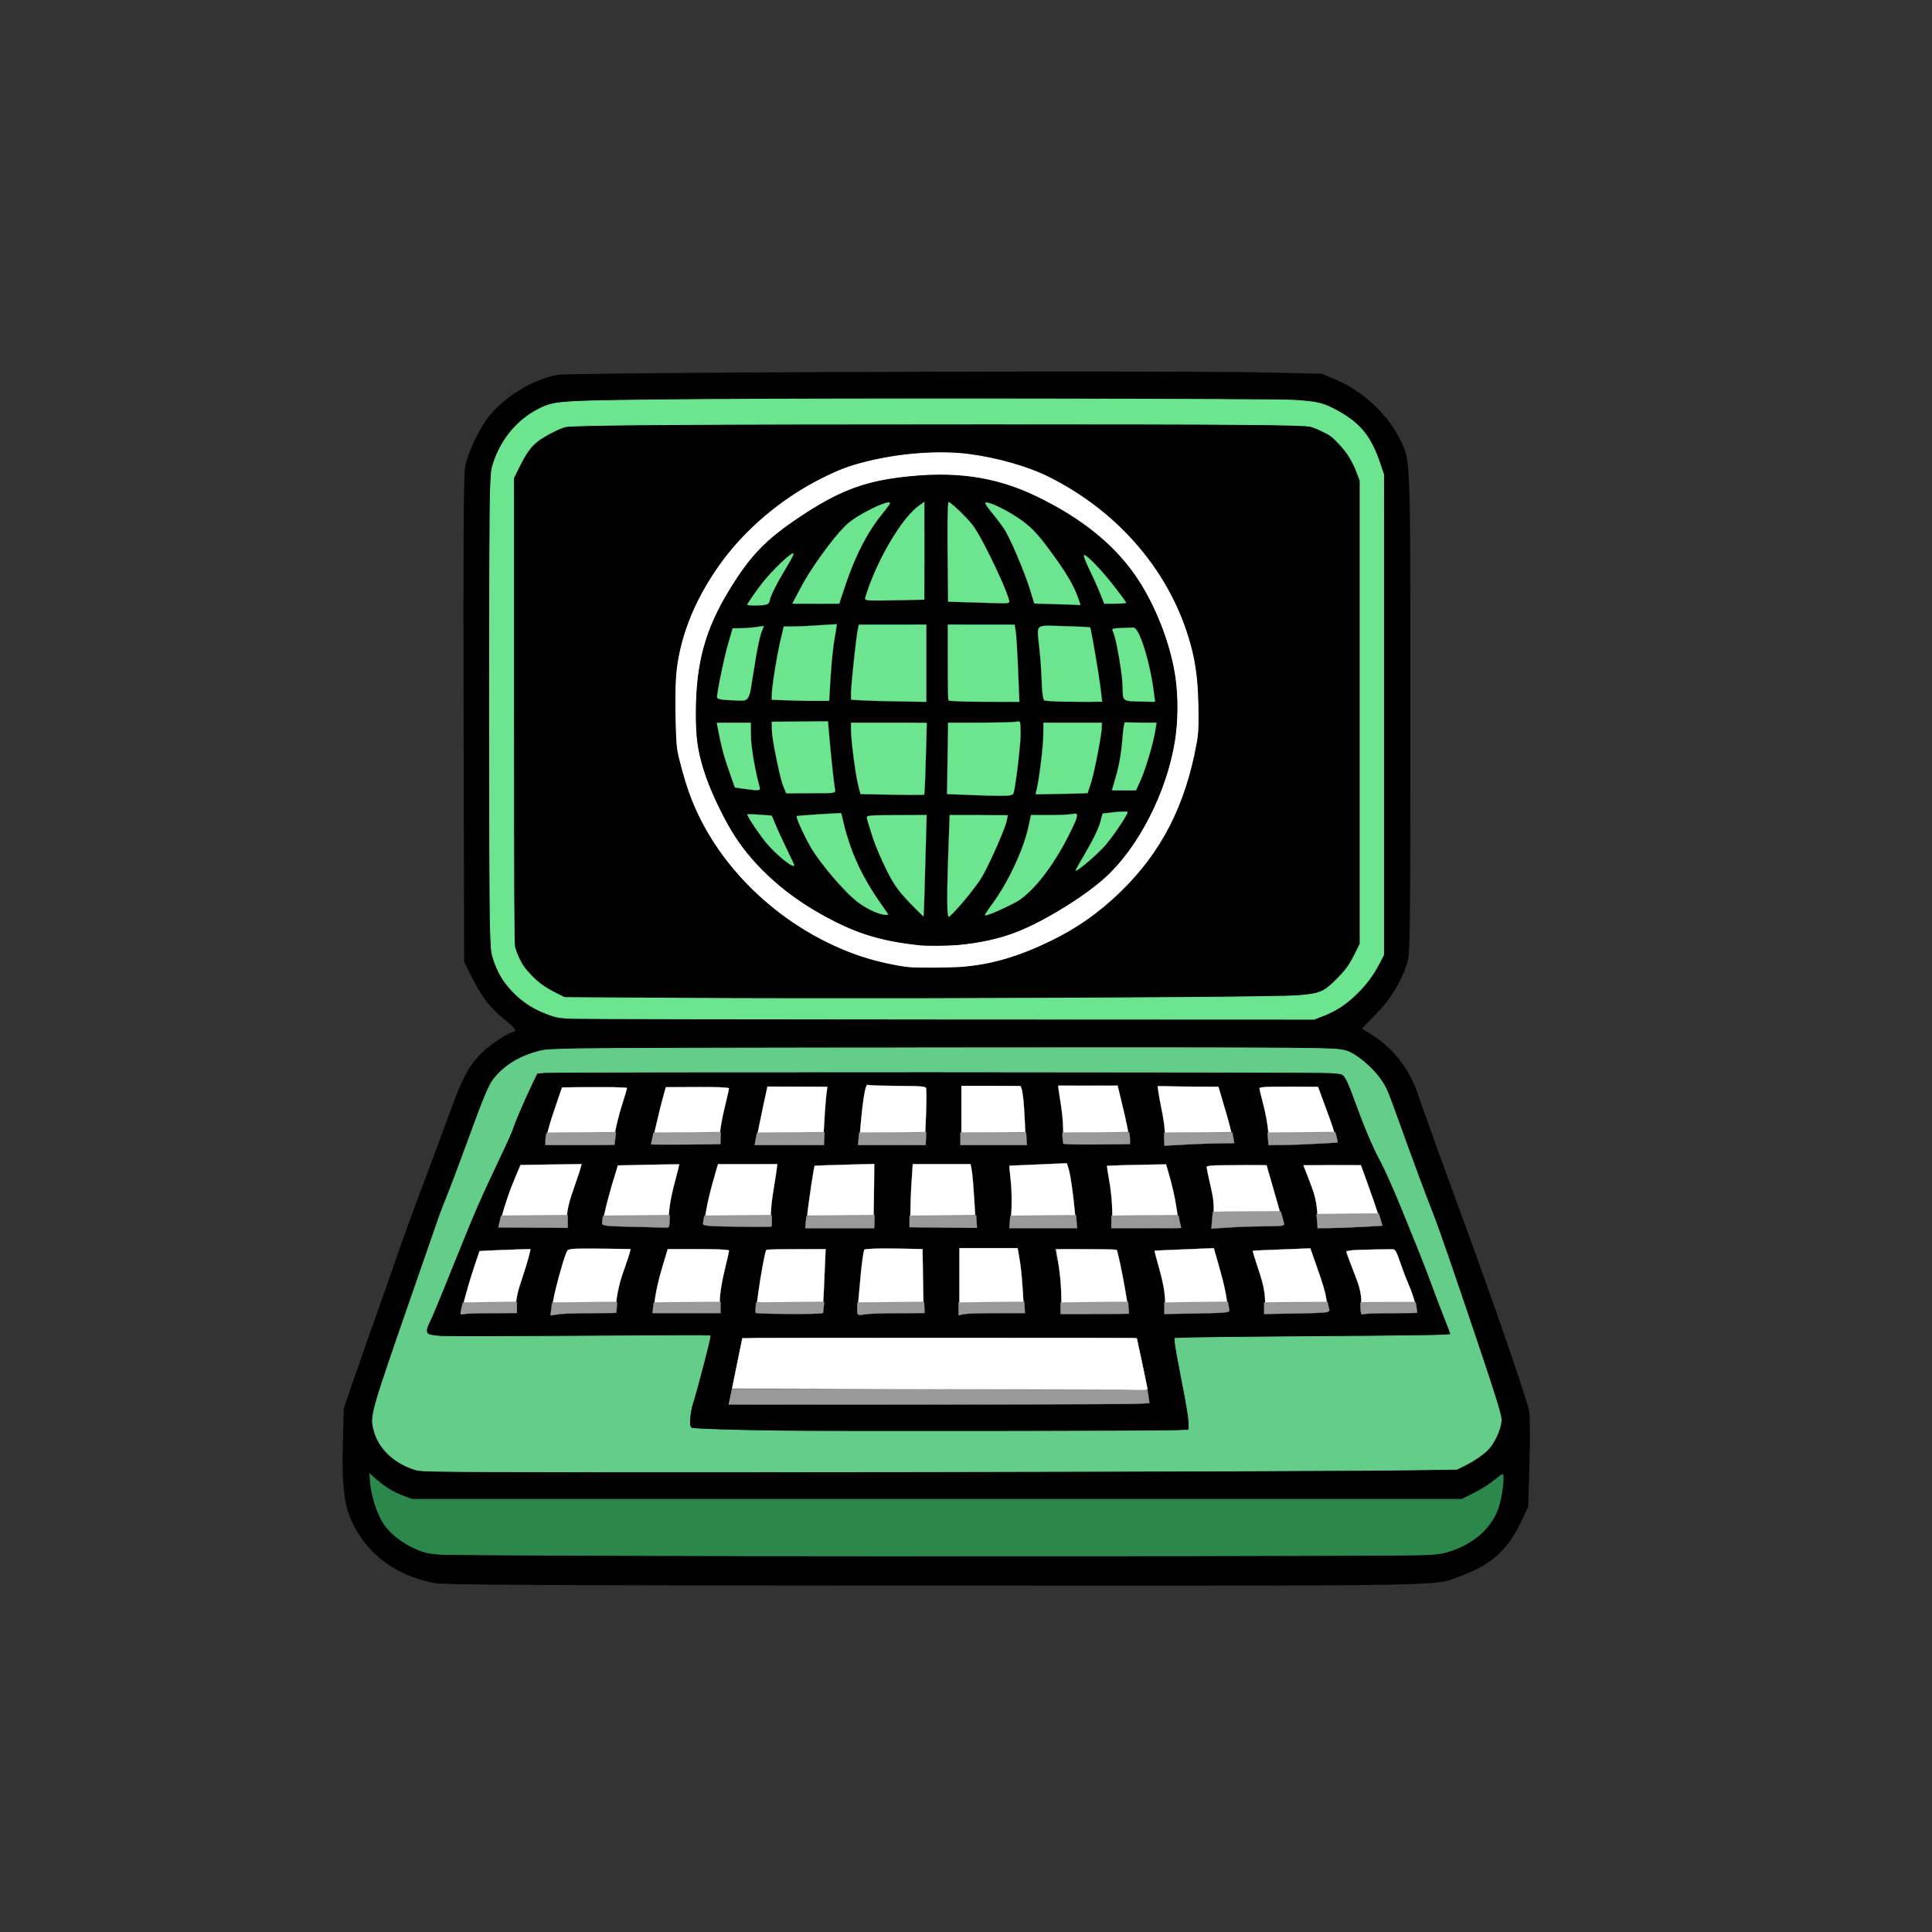<?xml version="1.0" encoding="UTF-8" standalone="no"?>
<!-- Created with Inkscape (http://www.inkscape.org/) -->

<svg
   version="1.1"
   id="svg1049"
   width="1024"
   height="1024"
   viewBox="0 0 1024 1024"
   sodipodi:docname="logo.svg"
   inkscape:version="1.2.1 (9c6d41e410, 2022-07-14)"
   xml:space="preserve"
   inkscape:export-filename="logo512.png"
   inkscape:export-xdpi="76.383087"
   inkscape:export-ydpi="76.383087"
   xmlns:inkscape="http://www.inkscape.org/namespaces/inkscape"
   xmlns:sodipodi="http://sodipodi.sourceforge.net/DTD/sodipodi-0.dtd"
   xmlns="http://www.w3.org/2000/svg"
   xmlns:svg="http://www.w3.org/2000/svg"><rect x="0" y="0" width="1024" height="1024" fill="#333333" stroke="none"/><defs
     id="defs1053"><clipPath
       clipPathUnits="userSpaceOnUse"
       id="clipPath49894"><path
         id="path49896"
         style="fill:#ff0000;fill-opacity:1;fill-rule:nonzero;stroke:none"
         d="m 550.195,570.338 v 5.072 h 15.096 c 0.032,-0.008 0.067,-0.014 0.107,-0.014 h 0.354 0.346 0.348 0.305 0.324 0.328 0.535 0.465 c 0.127,0.002 0.254,-0.003 0.381,0.004 0.035,0.003 0.07,0.006 0.105,0.01 h 12.5 c 0.072,-0.003 0.145,-0.007 0.217,-0.01 0.384,-0.015 0.766,-0.025 1.15,-0.031 0.379,-0.005 0.758,-0.007 1.137,-0.008 0.291,-0.005 0.581,0.017 0.871,0.033 0.123,0.006 0.246,0.011 0.369,0.016 H 602.375 v -5.072 z" /></clipPath><clipPath
       clipPathUnits="userSpaceOnUse"
       id="clipPath50147"><path
         id="path50149"
         style="fill:#ff0000;fill-opacity:1;fill-rule:nonzero;stroke:none"
         d="m 181.605,196.932 v 643.494 h 629.283 V 196.932 Z m 402.287,378.43 c 0.291,-0.005 0.581,0.017 0.871,0.033 0.307,0.015 0.615,0.024 0.922,0.039 0.239,0.012 0.478,0.023 0.717,0.029 0.329,0.006 0.659,0.007 0.988,0.008 0.289,4.8e-4 0.578,0.002 0.867,0.002 0.251,2e-4 0.504,-2e-5 0.756,0 0.215,2e-5 0.43,0 0.645,0 0.134,-10e-4 0.267,0.004 0.4,-0.008 0.138,-0.017 0.277,-0.031 0.416,-0.043 0.182,-0.013 0.301,0.016 0.432,0.146 0.084,0.098 0.093,0.221 0.096,0.344 0.001,0.064 0.001,0.03 -0.004,0.104 -0.024,0.372 -0.412,0.342 -0.375,-0.029 0.004,-0.041 0.002,-0.018 0.002,-0.064 -10e-4,-0.006 -0.006,-0.097 -0.004,-0.098 0.003,0 0.005,0.005 0.008,0.004 0.002,0 -0.002,-0.004 -0.002,-0.006 0.006,-0.046 -0.105,-0.021 -0.121,-0.025 -0.138,0.011 -0.276,0.029 -0.414,0.045 -0.145,0.013 -0.291,0.007 -0.436,0.008 -0.215,0 -0.428,2e-5 -0.643,0 -0.252,-2e-5 -0.504,2e-4 -0.756,0 -0.29,0 -0.579,8.9e-4 -0.869,0 -0.332,-0.002 -0.664,-0.002 -0.996,-0.008 -0.175,-0.004 -0.349,-0.015 -0.523,-0.023 -0.006,0.057 -0.262,0.142 -0.104,0.156 -0.012,-10e-4 -0.025,9.2e-4 -0.037,0 -0.039,-10e-4 -0.078,-0.002 -0.117,-0.006 -0.036,-0.004 -0.072,-0.008 -0.107,-0.014 -0.01,0.023 -0.025,0.043 -0.047,0.057 0.135,0.112 0.127,0.289 -0.152,0.277 -0.234,-0.01 -0.469,-0.022 -0.703,-0.035 -0.192,-0.008 -0.383,-0.024 -0.574,-0.039 -0.24,-0.018 -0.48,-0.03 -0.721,-0.023 -0.257,1.4e-4 -0.515,-8e-4 -0.771,0 -0.191,10e-4 -0.381,0.004 -0.572,0.008 -0.252,0.005 -0.503,0.011 -0.754,0.029 -0.295,0.024 -0.591,0.06 -0.883,0.113 -0.299,0.048 -0.599,0.08 -0.9,0.113 -0.319,0.018 -0.637,0.013 -0.955,-0.018 -0.291,-0.025 -0.582,-0.057 -0.873,-0.082 -0.285,-0.017 -0.572,-0.018 -0.857,-0.016 -0.212,-10e-4 -0.424,4e-4 -0.637,-0.006 -0.173,-0.006 -0.345,-0.015 -0.518,-0.029 -0.25,-0.022 -0.501,-0.051 -0.748,-0.098 -0.13,-0.022 -0.26,-0.057 -0.393,-0.039 -0.15,0.013 -0.301,0.032 -0.449,0.059 -0.248,0.042 -0.495,0.085 -0.746,0.105 -0.288,0.027 -0.583,0.072 -0.871,0.027 -0.206,-0.044 -0.407,-0.101 -0.609,-0.16 -0.254,-0.065 -0.509,-0.129 -0.766,-0.184 0.076,0.135 -0.051,0.295 -0.273,0.193 -0.007,-0.003 -10e-4,-0.002 -0.014,-0.006 -0.045,-0.013 -0.093,-0.017 -0.139,-0.025 -0.089,-0.012 -0.178,-0.024 -0.266,-0.043 -0.106,-0.023 -0.209,-0.049 -0.316,-0.065 -0.178,-0.028 -0.357,-0.052 -0.537,-0.059 -0.003,-1.4e-4 -0.007,1.4e-4 -0.01,0 0.074,0.052 0.142,0.142 0,0.143 h -0.002 c -0.003,10e-6 -0.008,-2e-5 -0.012,0 -0.018,8e-5 -0.036,0.002 -0.055,0.002 -0.051,10e-4 -0.102,3.5e-4 -0.152,0.002 -0.073,10e-4 -0.144,0.002 -0.217,0.008 -0.088,0.008 -0.175,0.019 -0.262,0.031 -0.107,0.012 -0.216,0.025 -0.322,0.039 -0.116,0.016 -0.232,0.026 -0.35,0.027 -0.116,0 -0.232,-9e-4 -0.348,0 -0.121,10e-4 -0.242,0.004 -0.363,0.008 -0.119,0.005 -0.237,0.01 -0.355,0.023 -0.112,0.011 -0.224,0.02 -0.336,0.027 -0.082,0.004 -0.166,0.006 -0.248,0.004 -0.062,0 -0.125,-0.002 -0.188,-0.004 -0.066,-0.003 -0.131,-0.006 -0.197,-0.012 -0.066,-0.005 -0.131,-0.004 -0.197,-0.004 -0.187,9.9e-4 -0.187,-0.185 0,-0.188 0.07,-10e-4 0.141,-10e-4 0.211,0.004 0.064,0.006 0.128,0.01 0.191,0.012 0.061,0.002 0.121,4e-4 0.182,0.002 0.079,0.002 0.157,0.002 0.236,-0.002 0.109,-0.007 0.219,-0.015 0.328,-0.025 0.122,-0.013 0.243,-0.02 0.365,-0.025 0.122,-0.004 0.246,-0.007 0.369,-0.008 0.117,-5.9e-4 0.233,-0.002 0.35,-0.002 0.109,-8e-4 0.218,-0.011 0.326,-0.025 0.108,-0.014 0.216,-0.025 0.324,-0.037 0.057,-0.008 0.115,-0.015 0.172,-0.021 -0.105,-0.038 -0.135,-0.131 -0.09,-0.207 -0.018,-0.002 -0.035,-0.004 -0.053,-0.006 -0.118,-0.009 -0.237,0.002 -0.355,-0.002 h -0.465 -0.535 -0.328 -0.191 c -0.01,0.087 -0.078,0.179 -0.25,0.186 -0.115,0.004 -0.23,0.002 -0.346,0.002 h -0.359 v 0.002 c -0.188,0 -0.279,-0.095 -0.277,-0.189 h -0.254 l 0.002,-0.002 c -0.373,0 -0.373,-0.377 0,-0.377 h 0.354 0.346 0.348 0.305 0.324 0.328 0.535 0.465 c 0.127,0.002 0.254,-0.003 0.381,0.004 0.169,0.016 0.337,0.036 0.506,0.047 0.182,0.012 0.363,0.015 0.545,0.019 0.141,0.003 0.283,0.003 0.424,0.004 0.328,6.3e-4 0.656,0.002 0.984,0.002 0.223,6e-5 0.445,-2e-5 0.668,0 0.187,10e-6 0.372,-1e-5 0.559,0 h 0.637 0.488 c 0.332,-0.011 0.662,-0.02 0.994,-0.025 0.38,-0.005 0.761,-0.008 1.141,-0.01 0.247,-0.006 0.494,-10e-4 0.74,0.01 0.315,0.011 0.63,0.015 0.945,0.019 0.218,0.003 0.436,0.003 0.654,0.004 0.234,0.003 0.467,5.4e-4 0.701,-0.006 0.393,-0.01 0.788,-0.017 1.182,-0.021 0.234,-0.003 0.467,-0.007 0.701,-0.008 0.318,-0.002 0.636,-0.022 0.953,-0.035 0.384,-0.015 0.766,-0.025 1.15,-0.031 0.379,-0.005 0.758,-0.007 1.137,-0.008 z" /></clipPath><clipPath
       clipPathUnits="userSpaceOnUse"
       id="clipPath50157"><path
         id="path50159"
         style="fill:#ff0000;fill-opacity:1;fill-rule:nonzero;stroke:none"
         d="M 197.227,555.148 V 780.35 H 795.861 V 555.148 Z m 386.666,20.213 c 0.291,-0.005 0.581,0.017 0.871,0.033 0.307,0.015 0.615,0.024 0.922,0.039 0.239,0.012 0.478,0.023 0.717,0.029 0.329,0.006 0.659,0.007 0.988,0.008 0.289,4.8e-4 0.578,0.002 0.867,0.002 0.251,2e-4 0.504,-2e-5 0.756,0 0.215,2e-5 0.43,0 0.645,0 0.134,-10e-4 0.267,0.004 0.4,-0.008 0.138,-0.017 0.277,-0.031 0.416,-0.043 0.182,-0.013 0.301,0.016 0.432,0.146 0.084,0.098 0.093,0.221 0.096,0.344 0.001,0.064 0.001,0.03 -0.004,0.104 -0.024,0.372 -0.412,0.342 -0.375,-0.029 0.004,-0.041 0.002,-0.018 0.002,-0.064 -10e-4,-0.006 -0.006,-0.097 -0.004,-0.098 0.003,0 0.005,0.005 0.008,0.004 0.002,0 -0.002,-0.004 -0.002,-0.006 0.006,-0.046 -0.105,-0.021 -0.121,-0.025 -0.138,0.011 -0.276,0.029 -0.414,0.045 -0.145,0.013 -0.291,0.007 -0.436,0.008 -0.215,0 -0.428,2e-5 -0.643,0 -0.252,-2e-5 -0.504,2e-4 -0.756,0 -0.29,0 -0.579,8.9e-4 -0.869,0 -0.332,-0.002 -0.664,-0.002 -0.996,-0.008 -0.175,-0.004 -0.349,-0.015 -0.523,-0.023 -0.006,0.057 -0.262,0.142 -0.104,0.156 -0.012,-10e-4 -0.025,9.2e-4 -0.037,0 -0.039,-10e-4 -0.078,-0.002 -0.117,-0.006 -0.036,-0.004 -0.072,-0.008 -0.107,-0.014 -0.01,0.023 -0.025,0.043 -0.047,0.057 0.135,0.112 0.127,0.289 -0.152,0.277 -0.234,-0.01 -0.469,-0.022 -0.703,-0.035 -0.192,-0.008 -0.383,-0.024 -0.574,-0.039 -0.24,-0.018 -0.48,-0.03 -0.721,-0.023 -0.257,1.4e-4 -0.515,-8e-4 -0.771,0 -0.191,10e-4 -0.381,0.004 -0.572,0.008 -0.252,0.005 -0.503,0.011 -0.754,0.029 -0.295,0.024 -0.591,0.06 -0.883,0.113 -0.299,0.048 -0.599,0.08 -0.9,0.113 -0.319,0.018 -0.637,0.013 -0.955,-0.018 -0.291,-0.025 -0.582,-0.057 -0.873,-0.082 -0.285,-0.017 -0.572,-0.018 -0.857,-0.016 -0.212,-10e-4 -0.424,4e-4 -0.637,-0.006 -0.173,-0.006 -0.345,-0.015 -0.518,-0.029 -0.25,-0.022 -0.501,-0.051 -0.748,-0.098 -0.13,-0.022 -0.26,-0.057 -0.393,-0.039 -0.15,0.013 -0.301,0.032 -0.449,0.059 -0.248,0.042 -0.495,0.085 -0.746,0.105 -0.288,0.027 -0.583,0.072 -0.871,0.027 -0.206,-0.044 -0.407,-0.101 -0.609,-0.16 -0.254,-0.065 -0.509,-0.129 -0.766,-0.184 0.076,0.135 -0.051,0.295 -0.273,0.193 -0.007,-0.003 -10e-4,-0.002 -0.014,-0.006 -0.045,-0.013 -0.093,-0.017 -0.139,-0.025 -0.089,-0.012 -0.178,-0.024 -0.266,-0.043 -0.106,-0.023 -0.209,-0.049 -0.316,-0.065 -0.178,-0.028 -0.357,-0.052 -0.537,-0.059 -0.003,-1.4e-4 -0.007,1.4e-4 -0.01,0 0.074,0.052 0.142,0.142 0,0.143 h -0.002 c -0.003,10e-6 -0.008,-2e-5 -0.012,0 -0.018,8e-5 -0.036,0.002 -0.055,0.002 -0.051,10e-4 -0.102,3.5e-4 -0.152,0.002 -0.073,10e-4 -0.144,0.002 -0.217,0.008 -0.088,0.008 -0.175,0.019 -0.262,0.031 -0.107,0.012 -0.216,0.025 -0.322,0.039 -0.116,0.016 -0.232,0.026 -0.35,0.027 -0.116,0 -0.232,-9e-4 -0.348,0 -0.121,10e-4 -0.242,0.004 -0.363,0.008 -0.119,0.005 -0.237,0.01 -0.355,0.023 -0.112,0.011 -0.224,0.02 -0.336,0.027 -0.082,0.004 -0.166,0.006 -0.248,0.004 -0.062,0 -0.125,-0.002 -0.188,-0.004 -0.066,-0.003 -0.131,-0.006 -0.197,-0.012 -0.066,-0.005 -0.131,-0.004 -0.197,-0.004 -0.187,9.9e-4 -0.187,-0.185 0,-0.188 0.07,-10e-4 0.141,-10e-4 0.211,0.004 0.064,0.006 0.128,0.01 0.191,0.012 0.061,0.002 0.121,4e-4 0.182,0.002 0.079,0.002 0.157,0.002 0.236,-0.002 0.109,-0.007 0.219,-0.015 0.328,-0.025 0.122,-0.013 0.243,-0.02 0.365,-0.025 0.122,-0.004 0.246,-0.007 0.369,-0.008 0.117,-5.9e-4 0.233,-0.002 0.35,-0.002 0.109,-8e-4 0.218,-0.011 0.326,-0.025 0.108,-0.014 0.216,-0.025 0.324,-0.037 0.057,-0.008 0.115,-0.015 0.172,-0.021 -0.105,-0.038 -0.135,-0.131 -0.09,-0.207 -0.018,-0.002 -0.035,-0.004 -0.053,-0.006 -0.118,-0.009 -0.237,0.002 -0.355,-0.002 h -0.465 -0.535 -0.328 -0.191 c -0.01,0.087 -0.078,0.179 -0.25,0.186 -0.115,0.004 -0.23,0.002 -0.346,0.002 h -0.359 v 0.002 c -0.188,0 -0.279,-0.095 -0.277,-0.189 h -0.254 l 0.002,-0.002 c -0.373,0 -0.373,-0.377 0,-0.377 h 0.354 0.346 0.348 0.305 0.324 0.328 0.535 0.465 c 0.127,0.002 0.254,-0.003 0.381,0.004 0.169,0.016 0.337,0.036 0.506,0.047 0.182,0.012 0.363,0.015 0.545,0.019 0.141,0.003 0.283,0.003 0.424,0.004 0.328,6.3e-4 0.656,0.002 0.984,0.002 0.223,6e-5 0.445,-2e-5 0.668,0 0.187,10e-6 0.372,-1e-5 0.559,0 h 0.637 0.488 c 0.332,-0.011 0.662,-0.02 0.994,-0.025 0.38,-0.005 0.761,-0.008 1.141,-0.01 0.247,-0.006 0.494,-10e-4 0.74,0.01 0.315,0.011 0.63,0.015 0.945,0.019 0.218,0.003 0.436,0.003 0.654,0.004 0.234,0.003 0.467,5.4e-4 0.701,-0.006 0.393,-0.01 0.788,-0.017 1.182,-0.021 0.234,-0.003 0.467,-0.007 0.701,-0.008 0.318,-0.002 0.636,-0.022 0.953,-0.035 0.384,-0.015 0.766,-0.025 1.15,-0.031 0.379,-0.005 0.758,-0.007 1.137,-0.008 z" /></clipPath></defs><sodipodi:namedview
     id="namedview1051"
     pagecolor="#ffffff"
     bordercolor="#000000"
     borderopacity="0.25"
     inkscape:showpageshadow="2"
     inkscape:pageopacity="0.0"
     inkscape:pagecheckerboard="0"
     inkscape:deskcolor="#d1d1d1"
     showgrid="false"
     inkscape:zoom="1.6585247"
     inkscape:cx="365.98792"
     inkscape:cy="589.6807"
     inkscape:window-width="1920"
     inkscape:window-height="974"
     inkscape:window-x="-11"
     inkscape:window-y="-11"
     inkscape:window-maximized="1"
     inkscape:current-layer="g1055" /><g
     inkscape:groupmode="layer"
     inkscape:label="Image"
     id="g1055"><path
       id="path2310"
       clip-path="url(#clipPath50147)"
       style="fill:#000000;fill-opacity:1;stroke:#000000;stroke-opacity:1"
       d="m 589.043,197.439 c -110.347,-0.103 -288.198,0.751 -293.543,1.736 -12.407,2.287 -26.875,10.889 -35.297,20.984 -5.447,6.529 -11.731,19.563 -13.182,27.34 -0.799,4.283 -1.034,42.65 -0.82,134.053 l 0.299,128.053 3.688,7.447 c 5.218,10.536 9.874,16.688 16.986,22.447 7.089,5.74 7.84,7.047 4.631,8.055 -4.04,1.269 -13.176,7.6 -17.086,11.842 -6.426,6.971 -9.308,12.49 -15.715,30.104 -3.401,9.35 -9.922,26.9 -14.492,39 -4.57,12.1 -10.79,29.2 -13.82,38 -3.031,8.8 -7.849,22.525 -10.707,30.5 -2.858,7.975 -7.916,22.375 -11.24,32 l -6.045,17.5 -0.455,18.014 c -0.597,23.648 0.62,33.537 5.283,42.975 8.118,16.43 22.699,27.083 42.471,31.027 5.221,1.042 57.627,1.311 266.002,1.375 280.735,0.086 263.46,0.398 278,-5.002 15.931,-5.916 24.492,-13.471 31.266,-27.588 l 4.197,-8.746 0.686,-23.027 C 810.526,762.862 810.451,750.475 809.98,748 c -1.345,-7.08 -19.674,-59.96 -38.475,-111 -7.666,-20.813 -11.487,-31.428 -21.137,-58.725 -4.419,-12.5 -13.477,-23.521 -24.869,-30.258 -2.2,-1.301 -4.139,-2.464 -4.309,-2.584 -0.17,-0.12 3.013,-3.543 7.076,-7.605 7.77,-7.77 13.389,-16.613 16.734,-26.336 C 746.958,505.806 747,503.032 747,377.738 c 0,-140.377 0.291,-133.296 -5.967,-145.658 -6.327,-12.499 -19.291,-24.453 -32.709,-30.16 L 700.5,198.594 668,197.893 c -12.893,-0.278 -42.175,-0.419 -78.957,-0.453 z m -64.172,13.699 c 184.565,0.047 170.648,-0.436 184.127,6.367 11.177,5.642 18.264,14.224 22.293,26.994 l 2.209,7 V 379 506.5 l -3.145,6 c -5.903,11.263 -17.171,21.645 -27.947,25.75 L 696.5,540.5 500,540.645 c -108.075,0.08 -198.738,-0.235 -201.473,-0.699 -19.894,-3.374 -35.184,-17.894 -38.383,-36.445 -1.457,-8.449 -1.49,-246.02 -0.035,-253.5 2.943,-15.136 14.023,-28.971 27.691,-34.576 6.638,-2.722 6.988,-2.753 38.199,-3.537 17.325,-0.435 106.817,-0.771 198.871,-0.748 z m -27.168,13.732 c -138.67,0.055 -193.976,0.391 -197,1.195 -6.428,1.709 -15.421,6.85 -18.885,10.795 -1.712,1.949 -4.508,6.491 -6.215,10.092 L 272.5,253.5 272.238,376.682 c -0.261,122.673 -0.253,123.204 1.82,128.746 2.908,7.773 10.406,15.692 18.748,19.799 l 6.65,3.273 92.521,0.5 c 50.887,0.275 102.422,0.388 114.521,0.252 12.1,-0.136 58.9,-0.426 104,-0.645 93.656,-0.454 87.327,0.15 97.57,-9.334 3.996,-3.7 6.99,-7.655 9.18,-12.131 L 720.5,500.5 v -123 -123 l -2.389,-6.297 c -2.542,-6.699 -8.945,-14.722 -14.404,-18.047 -1.764,-1.074 -5.457,-2.721 -8.207,-3.658 -4.646,-1.583 -18.657,-1.698 -197.797,-1.627 z m -2.314,14.387 c 5.719,-0.14 11.205,0.041 16.145,0.584 14.334,1.574 31.891,6.28 42.693,11.439 35.789,17.095 63.735,47.97 75.193,83.072 4.248,13.014 5.693,21.579 6.264,37.146 0.476,12.974 0.247,16.553 -1.703,26.5 -7.281,37.144 -24.646,65.212 -54.125,87.488 -15.139,11.44 -36.531,21.25 -55.855,25.615 -10.112,2.284 -31.945,3.201 -43.5,1.826 C 436.716,507.721 392.072,476.182 371.605,436 c -5.482,-10.762 -7.824,-17.128 -11.773,-32 -1.988,-7.486 -2.26,-10.945 -2.281,-29 -0.022,-18.751 0.201,-21.438 2.613,-31.5 3.493,-14.569 8.812,-26.482 18.195,-40.752 15.408,-23.433 40.893,-44.012 67.641,-54.617 12.971,-5.143 32.232,-8.454 49.389,-8.873 z m 1.807,12.766 c -6.553,0.042 -13.379,0.538 -20.541,1.477 -20.161,2.643 -32.918,7.747 -52.988,21.197 -15.886,10.646 -23.172,17.744 -32.432,31.592 -13.442,20.102 -19.305,35.622 -21.354,56.529 -2.45,24.996 0.333,41.387 10.713,63.111 7.527,15.752 14.75,26.206 24.736,35.793 10.699,10.271 17.715,15.432 31.502,23.182 16.171,9.089 28.585,13.027 48.668,15.436 15.244,1.828 37.395,-0.725 50.635,-5.838 10.993,-4.245 12.698,-5.113 27.955,-14.193 21.756,-12.948 34.741,-27.006 45.814,-49.6 18.717,-38.189 18.399,-75.033 -0.971,-112.742 -11.893,-23.154 -29.337,-39.232 -58.434,-53.857 -16.443,-8.265 -33.646,-12.213 -53.305,-12.086 z M 490,265.863 v 26.021 26.02 l -15.99,0.299 c -15.59,0.29 -15.974,0.247 -15.389,-1.703 5.654,-18.824 19.148,-41.927 28.291,-48.438 z m 12.713,0.176 c 1.295,0.063 9.757,8.169 13.008,12.461 5.145,6.793 19.279,36.572 19.279,40.619 0,0.485 -2.138,0.784 -4.75,0.666 -2.612,-0.118 -9.925,-0.358 -16.25,-0.531 l -11.5,-0.314 -0.287,-26.471 c -0.157,-14.558 0.068,-26.451 0.5,-26.43 z m -32.096,0.24 c 0.567,-0.074 0.964,-0.03 1.146,0.152 0.249,0.249 -1.347,2.615 -3.549,5.26 -8.383,10.068 -14.916,22.742 -20.648,40.059 l -2.73,8.25 h -12.486 -12.486 l 4.756,-9.018 c 5.595,-10.612 18.585,-28.278 24.627,-33.49 5.126,-4.423 17.404,-10.693 21.371,-11.213 z m 51.598,0.172 c 1.107,-1.107 10.814,3.449 18.141,8.514 6.142,4.246 9.154,7.356 15.805,16.312 8.655,11.656 12.855,18.678 15.283,25.561 0.808,2.29 1.375,4.064 1.262,3.945 -0.113,-0.119 -5.678,-0.357 -12.367,-0.529 l -12.162,-0.314 -2.09,-6.881 c -2.871,-9.451 -10.604,-27.708 -13.791,-32.559 -1.446,-2.2 -4.426,-6.14 -6.623,-8.756 -2.197,-2.616 -3.753,-4.997 -3.457,-5.293 z m -101.543,26.887 c 0.243,0.243 -1.363,3.39 -3.568,6.994 C 411.91,308.817 408,316.559 408,318.359 c 0,0.784 -0.712,1.699 -1.582,2.033 C 404.399,321.167 396,321.188 396,320.418 c 0,-0.32 2.803,-4.438 6.229,-9.152 5.573,-7.671 17.301,-19.07 18.443,-17.928 z m 153.785,0.871 c 0.913,-0.913 9.069,7.459 16.129,16.557 3.528,4.546 6.414,8.484 6.414,8.75 0,0.266 -2.649,0.484 -5.885,0.484 h -5.883 l -2.283,-5.75 c -1.256,-3.163 -3.813,-8.833 -5.682,-12.602 -1.868,-3.769 -3.132,-7.118 -2.811,-7.439 z m -130.779,36.514 -1.352,7.889 c -0.744,4.339 -1.685,13.514 -2.09,20.389 L 439.5,371.5 434,371.562 c -3.025,0.034 -9.888,-0.096 -15.25,-0.287 l -9.75,-0.348 0.018,-2.715 c 0.027,-4.111 2.655,-20.549 4.611,-28.848 L 415.365,332 h 5.164 c 2.84,0 9.21,-0.288 14.156,-0.639 z M 455.158,331 H 473.08 491 v 20.5 20.5 l -13.75,-0.193 c -7.562,-0.106 -16.562,-0.352 -20,-0.547 L 451,370.904 v -3.357 c 0,-3.908 2.743,-29.754 3.586,-33.797 z m 47.174,0 h 17.721 17.721 l 0.578,3.25 c 0.318,1.788 0.887,11.013 1.268,20.5 l 0.691,17.25 h -18.596 c -10.228,0 -18.794,-0.338 -19.033,-0.75 -0.24,-0.412 -0.416,-9.638 -0.393,-20.5 z m 52.514,0.596 c 2.06,-0.029 4.937,0.141 8.902,0.236 7.563,0.183 13.897,0.479 14.078,0.66 0.497,0.497 4.863,26.126 5.666,33.258 l 0.705,6.25 -14.85,-0.016 c -8.167,-0.008 -15.331,-0.346 -15.922,-0.75 -0.592,-0.405 -1.174,-4.549 -1.295,-9.234 -0.121,-4.675 -0.642,-12.55 -1.158,-17.5 -1.142,-10.953 -2.307,-12.818 3.873,-12.904 z m -149.834,0.131 -1.416,3.389 c -0.779,1.864 -2.402,9.688 -3.609,17.387 -3.305,21.078 -2.033,19.049 -11.736,18.707 -6.335,-0.223 -8.25,-0.621 -8.25,-1.715 0,-2.903 4.057,-22.232 6.139,-29.244 l 2.152,-7.25 h 3.715 c 2.043,0 5.806,-0.286 8.361,-0.637 z m 195.713,0.857 c 3.09,-0.149 8.665,17.405 10.85,34.166 l 0.684,5.25 -6.879,-0.115 C 594.81,371.707 595,371.841 595,364.477 c 0,-6.614 -3.432,-26.548 -5.111,-29.686 -0.858,-1.604 -0.431,-1.808 4.076,-1.957 2.769,-0.092 5.811,-0.204 6.76,-0.25 z m -161.859,49.652 0.561,6.631 c 0.925,10.961 2.714,27.499 3.205,29.633 0.442,1.922 -0.052,2 -12.74,2 h -13.201 l -1.479,-3.5 c -1.928,-4.566 -6.137,-25.366 -6.172,-30.5 l -0.027,-4 14.928,-0.133 z m 101.367,0.09 c 0.634,0.304 0.768,1.878 0.768,6.135 0,5.767 -2.129,24.455 -3.564,31.289 -0.515,2.45 -1.051,2.481 -26.723,1.506 l -8.787,-0.334 0.287,-18.953 0.287,-18.951 17.668,-0.01 c 9.717,-0.005 18.38,-0.281 19.25,-0.615 0.336,-0.129 0.603,-0.168 0.814,-0.066 z M 596.25,382.75 c 0.412,0.138 4.355,0.25 8.762,0.25 h 8.012 l -0.648,4.25 c -0.985,6.447 -5.192,20.604 -7.875,26.5 l -2.389,5.25 h -6.439 -6.439 l 2.436,-8.25 c 1.38,-4.674 2.737,-12.585 3.133,-18.25 0.384,-5.5 1.037,-9.887 1.449,-9.75 z M 379.842,383 H 388.92 398 l 0.014,6.75 c 0.011,5.787 2.32,19.487 4.551,27 0.737,2.48 0.362,2.539 -8.564,1.35 l -4.5,-0.6 -3.174,-9 c -2.804,-7.952 -3.936,-12.274 -5.955,-22.75 z M 451,383 h 20.123 20.123 l -0.504,19.049 c -0.277,10.476 -0.67,19.139 -0.873,19.25 -0.203,0.111 -7.893,0.078 -17.088,-0.072 l -16.717,-0.275 -1.092,-4.055 c -1.405,-5.218 -3.928,-24.135 -3.953,-29.646 z m 102,0 h 15.5 15.5 v 2.324 c 0,3.909 -3.846,23.841 -5.727,29.676 l -1.773,5.5 -13.865,0.279 -13.865,0.279 0.646,-2.58 c 1.379,-5.493 3.549,-23.278 3.566,-29.229 z m 42.379,47.117 c 1.254,-0.025 2.106,0.034 2.256,0.184 0.644,0.644 -6.388,11.291 -11.711,17.732 C 582.357,452.349 570,462.813 570,461.518 c 0,-0.338 2.667,-5.124 5.926,-10.637 3.259,-5.512 6.488,-12.213 7.174,-14.891 l 1.248,-4.869 6.371,-0.682 c 1.752,-0.188 3.407,-0.297 4.66,-0.322 z m -149.451,0.742 0.623,2.82 c 3.963,17.911 10.695,32.251 23.041,49.07 1.557,2.121 1.544,2.246 -0.221,2.18 -3.451,-0.13 -9.498,-2.853 -14.514,-6.535 -5.875,-4.312 -17.213,-17.153 -23.518,-26.635 -3.782,-5.688 -9.883,-18.654 -9.084,-19.305 0.134,-0.109 5.515,-0.512 11.957,-0.896 z M 568.75,431.369 c 3.451,-0.925 2.89,1.397 -3.162,13.094 -8.563,16.549 -19.341,29.787 -27.771,34.105 C 529.559,482.798 522,485.913 522,485.088 c 0,-0.441 1.492,-2.777 3.316,-5.193 8.7,-11.524 17.182,-29.517 19.863,-42.145 l 1.221,-5.75 10.049,-0.014 c 5.527,-0.008 11.063,-0.286 12.301,-0.617 z m -172.629,0.232 c 0.208,-0.177 3.218,-0.104 6.688,0.162 l 6.307,0.484 1.65,4.127 c 0.908,2.269 3.583,8.093 5.943,12.943 2.36,4.85 4.291,9.013 4.291,9.25 0,2.295 -9.423,-5.197 -14.951,-11.887 -4.299,-5.202 -10.488,-14.603 -9.928,-15.08 z M 475.012,432 h 16.146 l -0.707,26.75 c -0.389,14.712 -0.808,26.871 -0.93,27.018 -0.122,0.147 -3.589,-3.256 -7.703,-7.562 -5.956,-6.234 -8.518,-9.958 -12.566,-18.268 -2.797,-5.741 -6.036,-13.588 -7.197,-17.438 -1.162,-3.85 -2.354,-7.787 -2.65,-8.75 -0.498,-1.617 0.691,-1.75 15.607,-1.75 z m 28.305,0 H 518.783 534.25 l -0.627,3.135 c -0.781,3.905 -9.047,22.656 -12.945,29.365 -1.598,2.75 -6.053,8.713 -9.9,13.25 -3.847,4.537 -7.394,8.25 -7.885,8.25 -1.06,0 -1.132,-11.055 -0.234,-35.84 z m 122.6,122.77 c 89.77,0.064 86.82,0.806 92.084,4.096 8.92,5.574 15.346,13.066 18.436,21.494 0.835,2.277 5.322,14.716 9.971,27.641 4.649,12.925 10.296,27.993 12.551,33.484 2.254,5.492 5.415,14.042 7.023,19 1.608,4.958 7.021,20.941 12.027,35.516 C 790.369,731.987 796,749.683 796,752.535 c 0,4.727 -4.027,13.256 -7.918,16.771 -4.518,4.082 -11.185,8.042 -16.082,9.551 -4.154,1.28 -541.915,2.294 -548.73,1.035 -13.861,-2.561 -24.594,-12.805 -25.891,-24.711 -0.642,-5.897 1.04,-12.023 11.578,-42.182 4.516,-12.925 11.054,-31.825 14.529,-42 8.658,-25.348 10.94,-31.689 13.488,-37.5 1.206,-2.75 5.044,-12.875 8.527,-22.5 11.047,-30.52 13.125,-35.645 15.982,-39.391 5.999,-7.865 15.997,-13.385 28.033,-15.477 3.977,-0.691 75.008,-1.116 211.982,-1.27 54.266,-0.061 94.493,-0.115 124.416,-0.094 z M 497.5,568.033 c -116.05,-0.003 -211.581,0.367 -212.293,0.818 C 283.96,569.643 272,596.349 272,598.342 c 0,0.538 -4.254,9.836 -9.453,20.664 -5.2,10.828 -11.215,24.145 -13.367,29.592 -8.016,20.287 -18.094,45.087 -20.596,50.682 -4.553,10.182 -9.267,9.256 45.666,8.969 26.538,-0.139 60.493,-0.364 75.457,-0.5 L 376.914,707.5 376.365,710 c -1.509,6.864 -7.476,29.253 -8.949,33.578 -1.829,5.369 -2.353,11.818 -1.066,13.107 0.447,0.448 13.265,1.054 28.482,1.346 43.181,0.829 190.489,1.043 214.006,0.311 L 630,757.682 v -3.445 c 0,-3.414 -2.17,-15.616 -6.145,-34.551 -1.133,-5.398 -1.752,-10.123 -1.375,-10.5 0.377,-0.377 33.377,-0.826 73.332,-0.998 39.955,-0.172 72.797,-0.463 72.982,-0.648 0.186,-0.186 -1.086,-3.647 -2.824,-7.689 -1.738,-4.043 -4.976,-12.525 -7.195,-18.85 -2.219,-6.325 -6.056,-16.225 -8.527,-22 -2.471,-5.775 -6.492,-15.675 -8.936,-22 -2.443,-6.325 -7.194,-16.675 -10.555,-23 -3.386,-6.372 -8.595,-18.622 -11.684,-27.473 -4.575,-13.109 -6.022,-16.197 -8.074,-17.23 -1.986,-1 -45.909,-1.26 -213.5,-1.264 z m 116.26,6.182 c 0.323,0.04 0.763,0.186 1.348,0.389 1.316,0.456 8.85,0.845 16.742,0.863 l 14.35,0.033 3.418,11.5 c 1.88,6.325 3.696,13.188 4.033,15.25 l 0.613,3.75 h -6.475 c -3.561,0 -11.947,0.295 -18.633,0.654 L 617,607.307 l -0.037,-5.402 c -0.02,-2.972 -0.705,-8.554 -1.521,-12.404 -0.817,-3.85 -1.764,-8.964 -2.105,-11.363 -0.455,-3.197 -0.545,-4.041 0.424,-3.922 z m -53.416,0.107 c 0.221,-0.221 3.497,0.097 7.279,0.705 4.063,0.654 10.614,0.83 16.01,0.43 l 9.133,-0.678 3.117,12.891 c 1.715,7.09 3.116,14.226 3.115,15.859 V 606.5 l -17.41,0.172 c -9.576,0.094 -17.676,-0.092 -18,-0.416 C 563.264,605.932 563,602.651 563,598.965 c 0,-3.686 -0.688,-10.648 -1.529,-15.471 -0.841,-4.823 -1.348,-8.951 -1.127,-9.172 z m -100.625,0.123 c 0.794,0.305 8.11,0.555 16.256,0.555 11.872,0 14.919,0.282 15.355,1.42 0.3,0.781 0.28,7.981 -0.045,16 L 490.693,607 h -17.992 -17.994 l 0.654,-7.742 c 1.497,-17.706 2.846,-25.393 4.357,-24.812 z M 509,575 h 15.5 c 8.525,0 15.838,0.009 16.25,0.019 1.431,0.036 2.292,5.549 2.924,18.73 L 544.309,607 H 526.654 509 v -16 z m -102.668,0.383 16.426,0.035 16.426,0.033 -0.541,3.525 c -0.297,1.938 -0.851,9.036 -1.232,15.773 L 436.717,607 h -18.404 -18.402 l 0.643,-3.75 c 0.696,-4.052 2.613,-13.428 4.561,-22.309 z m 276.654,0.033 15.986,0.084 4.564,12.381 c 2.511,6.81 4.809,13.602 5.107,15.092 l 0.541,2.709 -12.842,0.654 v 0.002 c -7.064,0.36 -15.365,0.656 -18.447,0.658 l -5.604,0.004 -0.627,-7.25 c -0.345,-3.987 -1.535,-10.508 -2.646,-14.488 C 667.908,581.281 667,577.42 667,576.68 c 0,-1.076 3.213,-1.33 15.986,-1.264 z M 369.75,575.611 c 10.916,-0.07 17.245,0.256 17.236,0.889 -0.008,0.55 -1.122,5.5 -2.475,11 -1.353,5.5 -2.472,12.029 -2.486,14.51 l -0.025,4.512 -18.5,0.18 c -10.175,0.1 -18.5,0.064 -18.5,-0.08 0,-1.049 4.264,-19.356 5.709,-24.51 L 352.5,575.721 Z m -54.5,0.047 c 9.763,-0.087 17.75,0.174 17.75,0.58 -1.2e-4,0.406 -1.335,4.906 -2.965,10 -1.63,5.094 -3.266,11.849 -3.637,15.012 L 325.725,607 H 307.363 289 l 0.019,-3.25 c 0.011,-1.788 1.923,-8.803 4.25,-15.592 L 297.5,575.814 Z m 250.588,40.322 1.031,3.26 c 1.069,3.381 2.652,14.685 3.57,25.51 l 0.529,6.25 h -18.037 -18.035 l 0.609,-8.25 c 0.335,-4.537 0.199,-12.075 -0.303,-16.75 -0.502,-4.675 -0.866,-8.55 -0.809,-8.611 0.058,-0.061 7.157,-0.403 15.775,-0.76 z m -101.875,0.361 -0.23,17.324 -0.232,17.324 -18.395,0.004 -18.393,0.006 0.656,-7.25 c 0.563,-6.208 3.551,-25.995 3.984,-26.379 0.08,-0.071 7.452,-0.333 16.379,-0.58 z m -155.029,0.076 -0.619,2.541 c -0.341,1.397 -2.126,6.725 -3.967,11.84 C 302.123,636.98 301,641.899 301,645.465 v 5.365 l -18.471,-0.104 -18.473,-0.105 0.549,-2.561 c 1.303,-6.093 4.578,-16.128 7.617,-23.34 l 3.277,-7.777 16.717,-0.264 z m 71.23,0.082 h 16.209 16.209 l -0.338,3 c -0.186,1.65 -1.022,6.983 -1.859,11.852 -0.837,4.868 -1.406,11.045 -1.264,13.727 0.142,2.681 0.06,4.998 -0.182,5.148 -0.242,0.15 -8.607,0.152 -18.59,0.002 -16.575,-0.249 -18.122,-0.422 -17.82,-2 0.182,-0.95 0.862,-4.654 1.512,-8.229 0.65,-3.575 2.293,-10.325 3.652,-15 z m 103.109,0 h 15.789 15.789 l 0.611,3 c 0.337,1.65 0.831,6.6 1.098,11 0.267,4.4 0.68,10.781 0.918,14.18 l 0.434,6.18 -17.957,-0.166 L 482,650.527 l 0.006,-7.514 c 0.003,-4.132 0.289,-11.789 0.637,-17.014 z m -122.578,0.029 c 0.107,0.016 -1.131,4.966 -2.75,11 -1.774,6.609 -2.945,13.456 -2.945,17.221 -8.4e-4,5.881 -0.133,6.237 -2.25,6.027 -1.238,-0.122 -9.338,-0.359 -18,-0.525 -14.135,-0.272 -15.748,-0.48 -15.734,-2.027 0.021,-2.49 2.682,-13.435 5.57,-22.908 l 2.494,-8.184 16.711,-0.316 c 9.19,-0.174 16.797,-0.303 16.904,-0.287 z m 257.738,0.012 2.244,7.832 c 1.234,4.308 2.707,11.05 3.273,14.98 0.566,3.931 1.312,8.159 1.656,9.396 l 0.625,2.25 H 607.617 589 v -8.389 c 0,-4.614 -0.701,-12.089 -1.559,-16.609 -0.857,-4.52 -1.42,-8.352 -1.25,-8.516 0.17,-0.164 7.494,-0.443 16.275,-0.621 z M 655.348,617 h 16.346 l 4.238,14.75 c 2.331,8.112 4.456,15.537 4.721,16.5 0.437,1.585 -0.497,1.75 -9.932,1.75 -5.728,0 -14.542,0.292 -19.588,0.65 l -9.176,0.652 0.631,-6.902 c 0.481,-5.266 0.131,-8.992 -1.479,-15.729 C 639.949,623.816 639,619.203 639,618.422 639,617.252 641.887,617 655.348,617 Z m 34.66,0 h 15.834 15.832 l 4.078,11.25 c 2.243,6.187 4.746,13.547 5.564,16.354 l 1.488,5.102 -11.152,0.643 c -6.134,0.353 -13.898,0.643 -17.254,0.646 l -6.102,0.006 -0.602,-7.75 c -0.58,-7.478 -1.15,-9.607 -5.625,-21 z M 508,661 h 15.893 15.895 l 1.129,6.25 c 0.621,3.438 1.413,11.313 1.76,17.5 l 0.631,11.25 -15.404,0.014 c -8.472,0.008 -16.415,0.286 -17.652,0.617 l -2.25,0.602 v -18.115 z m 135.742,0.004 3.084,10.748 c 1.696,5.911 3.367,12.998 3.713,15.748 0.346,2.75 0.84,5.767 1.098,6.705 0.427,1.552 -1.106,1.731 -17.084,2 L 616.998,696.5 v -6.621 c 8.2e-4,-4.362 -1.011,-10.143 -2.969,-16.945 -1.634,-5.678 -2.872,-10.399 -2.75,-10.49 0.122,-0.091 7.475,-0.453 16.342,-0.803 z m 51.133,0.1 1.479,4.199 c 0.813,2.309 2.585,7.347 3.939,11.197 1.354,3.85 2.776,9.025 3.158,11.5 0.383,2.475 0.912,5.267 1.176,6.205 0.437,1.552 -1.092,1.731 -17.074,2 L 669.998,696.5 v -6.553 c 9.2e-4,-4.843 -0.909,-9.262 -3.49,-16.926 -1.921,-5.704 -3.383,-10.455 -3.25,-10.559 0.133,-0.104 7.302,-0.451 15.93,-0.773 z M 474.076,661.223 489.5,661.5 l 0.273,17.25 0.273,17.25 h -13.383 c -7.361,0 -15.474,0.287 -18.025,0.637 -5.461,0.749 -5.104,2.802 -3.217,-18.479 0.748,-8.438 1.782,-15.763 2.297,-16.277 0.525,-0.525 7.708,-0.814 16.357,-0.658 z m -156.109,0.072 16.949,0.193 -0.604,2.506 c -0.332,1.378 -1.921,6.106 -3.531,10.506 -1.611,4.4 -3.186,11.037 -3.5,14.75 l -0.572,6.75 -13.604,0.012 c -7.483,0.006 -15.359,0.3 -17.502,0.654 l -3.896,0.643 0.695,-6.141 c 0.661,-5.841 5.804,-24.753 7.715,-28.367 0.798,-1.51 2.796,-1.678 17.85,-1.506 z m -36.258,0.188 c 0.482,0.234 -2.715,11.544 -5.094,18.018 -1.415,3.85 -2.582,9.137 -2.594,11.75 L 274,696 h -13.418 c -7.38,0 -14.13,0.274 -15,0.607 -0.87,0.334 -1.582,0.096 -1.582,-0.527 0,-1.979 3.94,-16.268 6.916,-25.08 l 2.871,-8.5 13.857,-0.559 c 7.621,-0.308 13.95,-0.515 14.064,-0.459 z m 71.807,0.018 h 16.74 c 11.705,0 16.741,0.337 16.742,1.121 7.2e-4,0.617 -1.123,5.558 -2.498,10.979 -1.375,5.42 -2.5,12.677 -2.5,16.127 V 696 h -18.117 -18.115 l 0.721,-6.75 c 0.397,-3.712 2.141,-11.475 3.875,-17.25 z m 68.639,0 h 15.984 l -0.697,17 c -0.383,9.35 -0.901,17.225 -1.152,17.5 -0.677,0.741 -35.399,0.607 -35.867,-0.139 -0.844,-1.344 4.034,-32.148 5.361,-33.861 0.213,-0.275 7.58,-0.5 16.371,-0.5 z m 136.85,0 h 16.412 c 9.025,0 16.626,0.225 16.891,0.5 0.784,0.815 5.529,25.116 5.852,29.967 h 0.002 l 0.297,4.469 -18.227,0.031 -18.227,0.033 -0.004,-9 c -0.002,-4.95 -0.676,-12.825 -1.5,-17.5 -0.824,-4.675 -1.497,-8.5 -1.496,-8.5 z m 178.551,0.062 c 2.289,-0.056 2.8,0.673 4.939,7.025 1.313,3.898 3.562,9.744 4.998,12.992 1.436,3.248 2.874,7.821 3.195,10.162 L 751.271,696 H 737.717 c -7.455,0 -14.265,0.274 -15.135,0.607 C 721.24,697.123 721,696.231 721,690.713 c 0,-5.257 -0.766,-8.411 -4,-16.473 -2.2,-5.484 -4,-10.481 -4,-11.105 0,-0.767 3.569,-1.196 11,-1.322 6.05,-0.103 12.15,-0.216 13.555,-0.25 z m -133.557,46.928 3.004,9.014 C 609.639,725.418 613,739.923 613,743.385 c 0,0.94 -25.853,1.201 -115.771,1.164 L 381.457,744.5 l 5.564,-18 5.564,-18 105.707,-0.004 z M 196,780.814 l 4.953,4.453 c 2.918,2.623 7.541,5.436 11.25,6.844 L 218.5,794.5 h 278 278 l 6.623,-3.139 c 3.643,-1.726 8.422,-4.764 10.621,-6.75 2.199,-1.986 4.342,-3.611 4.762,-3.611 1.47,0 -0.292,13.555 -2.523,19.418 -4.013,10.545 -13.984,18.723 -27.568,22.607 -6.804,1.946 -10.867,1.972 -270.41,1.889 C 289.815,824.848 231.412,824.561 227.5,823.59 215.979,820.731 205.858,813.469 201.486,804.928 198.643,799.373 196,789.538 196,784.514 Z" /><path
       style="fill:#999999;fill-opacity:1;stroke:#999999;stroke-width:0.122;stroke-opacity:1"
       d="m 698.333,650.694 c -0.004,-0.161 -0.128,-1.837 -0.277,-3.725 l -0.27,-3.432 4.15,-0.075 c 2.282,-0.041 9.722,-0.109 16.532,-0.151 l 12.382,-0.077 0.149,0.533 c 0.082,0.293 0.499,1.726 0.926,3.184 l 0.778,2.651 -0.379,0.057 c -0.208,0.032 -0.983,0.088 -1.721,0.126 -0.738,0.038 -3.757,0.205 -6.709,0.37 -9.054,0.509 -13.417,0.677 -19.608,0.755 l -5.947,0.075 z"
       id="path46009" /><path
       style="fill:#999999;fill-opacity:1;stroke:#999999;stroke-width:0.122;stroke-opacity:1"
       d="m 642.386,647.138 c 0.191,-2.231 0.372,-4.227 0.402,-4.436 l 0.055,-0.38 4.602,-0.077 c 2.531,-0.043 10.621,-0.113 17.976,-0.156 13.048,-0.077 13.375,-0.073 13.442,0.152 0.887,2.976 1.793,6.376 1.764,6.621 -0.049,0.424 -0.651,0.712 -1.817,0.869 -0.497,0.067 -4.691,0.173 -9.32,0.236 -4.629,0.063 -8.993,0.146 -9.697,0.183 -0.704,0.038 -2.543,0.126 -4.086,0.196 -1.543,0.07 -5.111,0.289 -7.929,0.486 -2.818,0.198 -5.262,0.36 -5.432,0.36 l -0.309,4.7e-4 z"
       id="path46011" /><path
       style="fill:#999999;fill-opacity:1;stroke:#999999;stroke-width:0.122;stroke-opacity:1"
       d="m 589.045,647.673 v -3.277 l 5.52,-0.077 c 11.721,-0.164 30.099,-0.234 30.099,-0.115 0,0.592 0.944,4.944 1.417,6.532 0.06,0.203 -0.877,0.213 -18.486,0.213 h -18.549 z"
       id="path46013" /><path
       style="fill:#999999;fill-opacity:1;stroke:#999999;stroke-width:0.122;stroke-opacity:1"
       d="m 535.015,650.432 c 0.013,-0.91 0.421,-5.928 0.487,-5.994 0.058,-0.058 26.343,-0.316 32.324,-0.318 l 2.506,-6.8e-4 0.218,2.653 c 0.12,1.459 0.249,2.996 0.287,3.415 l 0.069,0.762 h -17.949 -17.949 z"
       id="path46015" /><path
       style="fill:#999999;fill-opacity:1;stroke:#999999;stroke-width:0.122;stroke-opacity:1"
       d="m 499.816,650.638 c -7.849,-0.083 -15.054,-0.157 -16.01,-0.163 l -1.738,-0.013 v -3.033 -3.033 l 8.325,-0.077 c 4.579,-0.043 12.526,-0.113 17.659,-0.155 l 9.334,-0.078 0.214,3.219 c 0.118,1.77 0.213,3.287 0.211,3.371 -0.003,0.116 -0.448,0.148 -1.864,0.133 -1.023,-0.011 -8.282,-0.087 -16.132,-0.17 z"
       id="path46017" /><path
       style="fill:#999999;fill-opacity:1;stroke:#999999;stroke-width:0.122;stroke-opacity:1"
       d="m 426.815,650.675 c 0.014,-0.754 0.564,-6.19 0.633,-6.26 0.067,-0.067 10.838,-0.178 31.961,-0.328 l 4.117,-0.029 -6e-5,1.963 c -3e-5,1.08 -0.036,2.63 -0.08,3.446 l -0.08,1.483 H 445.089 426.81 Z"
       id="path46019" /><path
       style="fill:#999999;fill-opacity:1;stroke:#999999;stroke-width:0.122;stroke-opacity:1"
       d="m 393.998,650.199 c -8.959,-0.083 -16.142,-0.27 -18.234,-0.475 -1.982,-0.194 -2.999,-0.498 -3.173,-0.95 -0.037,-0.097 0.107,-1.121 0.321,-2.277 l 0.388,-2.102 7.147,-0.077 c 3.931,-0.043 11.958,-0.112 17.838,-0.155 l 10.691,-0.078 0.088,1.057 c 0.113,1.356 0.022,4.797 -0.13,4.939 -0.176,0.165 -5.389,0.206 -14.937,0.117 z"
       id="path46021" /><path
       style="fill:#999999;fill-opacity:1;stroke:#999999;stroke-width:0.122;stroke-opacity:1"
       d="m 349.346,650.58 c -1.178,-0.05 -4.773,-0.153 -7.99,-0.229 -3.217,-0.076 -8.044,-0.192 -10.728,-0.258 -8.73,-0.215 -10.945,-0.48 -11.417,-1.362 -0.169,-0.316 -0.076,-1.599 0.232,-3.21 l 0.21,-1.098 4.756,-0.076 c 2.616,-0.042 10.57,-0.115 17.675,-0.164 l 12.919,-0.088 -0.08,2.481 c -0.086,2.651 -0.173,3.257 -0.543,3.753 -0.226,0.303 -0.284,0.315 -1.563,0.328 -0.731,0.007 -2.292,-0.028 -3.47,-0.078 z"
       id="path46023" /><path
       style="fill:#999999;fill-opacity:1;stroke:#999999;stroke-width:0.122;stroke-opacity:1"
       d="m 287.813,650.699 c -6.709,-0.044 -14.783,-0.088 -17.943,-0.098 l -5.745,-0.018 0.473,-2.165 c 0.26,-1.191 0.585,-2.583 0.722,-3.094 l 0.249,-0.929 5.084,-0.077 c 2.796,-0.042 10.751,-0.112 17.678,-0.155 l 12.595,-0.079 v 3.371 3.371 l -0.457,-0.024 c -0.252,-0.013 -5.947,-0.06 -12.655,-0.104 z"
       id="path46025" /><path
       style="fill:#999999;fill-opacity:1;stroke:#999999;stroke-width:0.122;stroke-opacity:1"
       d="m 244.277,696.461 c -0.19,-0.21 -0.215,-0.366 -0.148,-0.934 0.095,-0.807 1.038,-4.957 1.154,-5.078 0.044,-0.046 4.005,-0.115 8.802,-0.153 4.797,-0.038 11.233,-0.101 14.302,-0.139 l 5.581,-0.07 v 2.923 2.923 l -11.68,0.065 c -11.125,0.061 -14.477,0.159 -16.193,0.469 -1.46,0.264 -1.575,0.264 -1.819,-0.006 z"
       id="path46027" /><path
       style="fill:#999999;fill-opacity:1;stroke:#999999;stroke-width:0.122;stroke-opacity:1"
       d="m 291.826,696.723 c 0.038,-0.252 0.214,-1.747 0.39,-3.324 0.176,-1.577 0.356,-2.905 0.398,-2.952 0.08,-0.088 34.394,-0.404 34.48,-0.318 0.026,0.026 -0.059,1.281 -0.189,2.787 -0.13,1.507 -0.238,2.801 -0.239,2.877 -0.002,0.101 -3.12,0.155 -11.682,0.203 -13.981,0.078 -16.996,0.205 -21.028,0.883 -2.334,0.393 -2.216,0.401 -2.131,-0.157 z"
       id="path46029" /><path
       style="fill:#999999;fill-opacity:1;stroke:#999999;stroke-width:0.122;stroke-opacity:1"
       d="m 345.876,695.503 c 0.035,-0.252 0.175,-1.497 0.31,-2.768 0.135,-1.271 0.262,-2.327 0.282,-2.347 0.044,-0.044 26.443,-0.277 31.702,-0.28 l 3.751,-0.002 v 2.928 2.928 h -18.055 -18.055 z"
       id="path46031" /><path
       style="fill:#999999;fill-opacity:1;stroke:#999999;stroke-width:0.122;stroke-opacity:1"
       d="m 409.231,696.318 c -4.27,-0.087 -8.192,-0.284 -8.574,-0.431 -0.357,-0.137 -0.356,-0.799 7.6e-4,-4.636 l 0.081,-0.868 5.565,-0.077 c 3.061,-0.043 11.178,-0.113 18.04,-0.156 l 12.475,-0.079 -0.073,0.902 c -0.312,3.839 -0.431,4.812 -0.604,4.941 -0.278,0.207 -1.428,0.29 -5.772,0.414 -4.528,0.13 -14.519,0.125 -21.137,-0.01 z"
       id="path46033" /><path
       style="fill:#999999;fill-opacity:1;stroke:#999999;stroke-width:0.122;stroke-opacity:1"
       d="m 455.238,696.894 c -0.268,-0.09 -0.512,-0.296 -0.671,-0.568 -0.232,-0.396 -0.25,-0.621 -0.245,-3.135 0.002,-1.49 0.032,-2.736 0.065,-2.769 0.069,-0.069 35.356,-0.368 35.422,-0.3 0.024,0.024 0.083,1.342 0.132,2.927 l 0.089,2.883 -11.879,0.064 c -13.3,0.072 -17.294,0.219 -20.723,0.761 -0.637,0.101 -1.296,0.204 -1.464,0.23 -0.168,0.026 -0.494,-0.017 -0.726,-0.094 z"
       id="path46035" /><path
       style="fill:#999999;fill-opacity:1;stroke:#999999;stroke-width:0.122;stroke-opacity:1"
       d="m 508.05,693.767 v -3.385 l 4.483,-0.077 c 2.466,-0.042 10.306,-0.112 17.424,-0.155 l 12.941,-0.078 0.077,1.145 c 0.043,0.63 0.114,1.954 0.16,2.944 l 0.082,1.799 -10.295,0.002 c -15.344,0.003 -21.237,0.215 -23.605,0.85 l -1.267,0.34 z"
       id="path46037" /><path
       style="fill:#999999;fill-opacity:1;stroke:#999999;stroke-width:0.122;stroke-opacity:1"
       d="m 562.087,693.416 v -3.033 l 4.239,-0.077 c 2.331,-0.042 10.393,-0.113 17.915,-0.156 l 13.676,-0.079 0.091,0.962 c 0.05,0.529 0.153,1.928 0.229,3.109 l 0.138,2.146 -3.903,0.08 c -2.147,0.044 -10.312,0.08 -18.145,0.08 l -14.241,2e-4 z"
       id="path46039" /><path
       style="fill:#999999;fill-opacity:1;stroke:#999999;stroke-width:0.122;stroke-opacity:1"
       d="m 617.1,693.428 v -3.048 l 5.459,-0.076 c 3.002,-0.042 10.597,-0.111 16.878,-0.153 l 11.42,-0.077 0.087,0.717 c 0.048,0.394 0.22,1.389 0.382,2.209 0.162,0.821 0.295,1.576 0.295,1.679 0,0.262 -0.675,0.643 -1.4,0.789 -1.733,0.349 -6.512,0.533 -19.032,0.732 -4.227,0.067 -9.126,0.157 -10.887,0.199 l -3.202,0.077 z"
       id="path46041" /><path
       style="fill:#999999;fill-opacity:1;stroke:#999999;stroke-width:0.122;stroke-opacity:1"
       d="m 670.04,693.412 v -3.063 l 2.714,-0.002 c 1.493,-9.2e-4 9.049,-0.056 16.791,-0.123 7.742,-0.067 14.1,-0.099 14.129,-0.07 0.028,0.028 0.236,0.97 0.463,2.093 0.226,1.123 0.442,2.12 0.478,2.216 0.127,0.332 -0.554,0.835 -1.335,0.985 -1.933,0.372 -6.442,0.55 -19.09,0.751 -4.193,0.067 -9.092,0.156 -10.887,0.198 l -3.263,0.077 z"
       id="path46043" /><path
       style="fill:#999999;fill-opacity:1;stroke:#999999;stroke-width:0.122;stroke-opacity:1"
       d="m 721.735,696.546 c -0.114,-0.087 -0.269,-0.322 -0.344,-0.523 -0.154,-0.414 -0.353,-2.987 -0.359,-4.647 l -0.004,-1.108 10.632,-0.081 c 16.881,-0.129 18.603,-0.118 18.692,0.115 0.08,0.209 0.804,5.094 0.804,5.432 3.7e-4,0.183 -0.969,0.205 -11.74,0.264 -12.499,0.069 -15.534,0.181 -17.23,0.64 -0.134,0.036 -0.338,-0.005 -0.452,-0.092 z"
       id="path46045" /><path
       style="fill:#999999;fill-opacity:1;stroke:#999999;stroke-width:0.186;stroke-opacity:1"
       d="m 381.631,744.213 c 0.048,-0.147 0.544,-2.022 1.102,-4.166 l 1.015,-3.898 61.581,0.147 c 33.87,0.081 85.194,0.203 114.055,0.271 34.619,0.081 52.53,0.192 52.639,0.325 0.164,0.2 0.608,2.999 0.819,5.161 0.134,1.378 0.288,1.304 -3.326,1.593 -7.116,0.568 -20.817,0.651 -123.027,0.742 -87.285,0.078 -104.93,0.049 -104.858,-0.174 z"
       id="path46053" /><path
       style="fill:#999999;fill-opacity:1;stroke:#999999;stroke-width:0.122;stroke-opacity:1"
       d="m 672.306,606.293 c -0.04,-0.362 -0.155,-1.647 -0.254,-2.854 -0.099,-1.208 -0.208,-2.394 -0.241,-2.636 l -0.06,-0.44 10.946,-0.079 c 6.021,-0.043 14.112,-0.114 17.982,-0.156 l 7.036,-0.078 0.373,1.206 c 0.455,1.471 1.023,4.211 0.896,4.322 -0.085,0.073 -10.22,0.601 -20.037,1.043 -2.18,0.098 -6.8,0.213 -10.266,0.255 l -6.301,0.076 z"
       id="path46055" /><path
       style="fill:#999999;fill-opacity:1;stroke:#999999;stroke-width:0.122;stroke-opacity:1"
       d="m 617.059,604.99 c -0.044,-1.256 -0.08,-2.812 -0.08,-3.458 l -3.5e-4,-1.174 12.655,-0.084 c 6.961,-0.046 15.097,-0.094 18.08,-0.106 l 5.425,-0.022 0.153,0.671 c 0.084,0.369 0.294,1.522 0.466,2.562 0.172,1.04 0.341,2.033 0.375,2.208 l 0.062,0.317 -6.562,0.075 c -5.656,0.064 -11.928,0.26 -16.321,0.508 -0.671,0.038 -3.827,0.204 -7.014,0.369 -3.187,0.165 -6.101,0.327 -6.476,0.359 l -0.682,0.059 z"
       id="path46057" /><path
       style="fill:#999999;fill-opacity:1;stroke:#999999;stroke-width:0.122;stroke-opacity:1"
       d="m 568.796,606.554 c -3.211,-0.095 -4.865,-0.212 -5.105,-0.36 -0.076,-0.047 -0.191,-0.357 -0.256,-0.689 -0.14,-0.721 -0.435,-5.033 -0.35,-5.118 0.072,-0.072 31.737,-0.335 33.889,-0.281 l 1.525,0.038 0.206,1.342 c 0.117,0.765 0.209,2.108 0.213,3.124 l 0.008,1.782 -4.117,0.077 c -6.939,0.13 -22.724,0.181 -26.012,0.084 z"
       id="path46059" /><path
       style="fill:#999999;fill-opacity:1;stroke:#999999;stroke-width:0.122;stroke-opacity:1"
       d="m 509.025,603.621 v -3.293 l 3.812,-0.003 c 2.097,-10e-4 9.928,-0.056 17.404,-0.121 7.476,-0.065 13.608,-0.102 13.627,-0.083 0.019,0.019 0.091,1.185 0.159,2.591 0.068,1.405 0.152,2.926 0.188,3.379 l 0.064,0.823 H 526.652 509.025 Z"
       id="path46061" /><path
       style="fill:#999999;fill-opacity:1;stroke:#999999;stroke-width:0.122;stroke-opacity:1"
       d="m 454.803,606.457 c 0.034,-0.252 0.145,-1.5 0.247,-2.775 0.102,-1.275 0.214,-2.543 0.249,-2.819 l 0.064,-0.501 13.199,-0.079 c 7.26,-0.043 15.252,-0.113 17.761,-0.156 l 4.561,-0.077 -0.082,2.792 c -0.045,1.536 -0.114,3.08 -0.154,3.432 l -0.072,0.64 H 472.66 454.741 Z"
       id="path46063" /><path
       style="fill:#999999;fill-opacity:1;stroke:#999999;stroke-width:0.122;stroke-opacity:1"
       d="m 400.031,606.64 c 0.033,-0.151 0.288,-1.592 0.565,-3.202 0.278,-1.61 0.539,-2.962 0.582,-3.005 0.075,-0.075 35.76,-0.387 35.834,-0.313 0.02,0.02 -0.043,1.379 -0.14,3.019 -0.097,1.64 -0.178,3.161 -0.179,3.379 l -0.002,0.396 h -18.36 -18.36 z"
       id="path46065" /><path
       style="fill:#999999;fill-opacity:1;stroke:#999999;stroke-width:0.122;stroke-opacity:1"
       d="m 345.285,606.585 c -0.265,-0.068 -0.28,0.048 0.423,-3.207 0.268,-1.241 0.518,-2.427 0.554,-2.636 l 0.067,-0.379 12.337,-0.079 c 6.786,-0.043 14.814,-0.113 17.841,-0.156 l 5.503,-0.077 -0.06,3.158 c -0.033,1.737 -0.079,3.179 -0.102,3.205 -0.143,0.16 -35.955,0.328 -36.563,0.171 z"
       id="path46067" /><path
       style="fill:#999999;fill-opacity:1;stroke:#999999;stroke-width:0.122;stroke-opacity:1"
       d="m 289.094,605.074 c 0,-1.662 0.208,-3.347 0.557,-4.515 0.053,-0.177 1.242,-0.203 12.65,-0.275 6.926,-0.043 15.214,-0.114 18.419,-0.157 4.953,-0.066 5.818,-0.053 5.767,0.092 -0.049,0.139 -0.799,6.348 -0.799,6.616 0,0.044 -8.234,0.08 -18.297,0.08 h -18.297 z"
       id="path46069" /><path
       style="fill:#2b874c;fill-opacity:1;stroke:#2c874c;stroke-width:0.426;stroke-opacity:1"
       d="m 345.532,824.479 c -57.691,-0.169 -107.67,-0.452 -111.064,-0.628 -3.956,-0.205 -7.201,-0.617 -9.044,-1.147 -8.804,-2.531 -17.755,-8.73 -22.116,-15.316 -3.323,-5.02 -6.541,-15.232 -7.018,-22.278 l -0.259,-3.826 2.653,2.336 c 5.626,4.955 9.588,7.342 16.278,9.809 l 3.394,1.251 h 278.275 278.275 l 5.193,-2.603 c 5.461,-2.738 9.622,-5.398 13.514,-8.641 1.286,-1.071 2.482,-1.948 2.66,-1.948 1.014,0 0.202,8.46 -1.45,15.106 -3.034,12.203 -13.303,21.744 -27.981,25.997 -3.02,0.875 -5.174,1.128 -12.584,1.477 -11.697,0.551 -271.676,0.811 -408.727,0.409 z"
       id="path46071" /><path
       id="path46073"
       clip-path="url(#clipPath50157)"
       style="fill:#63cd89;fill-opacity:1;stroke:#63cd89;stroke-width:0.426;stroke-opacity:1"
       d="m 511.49,555.379 c -110.463,0.035 -194.251,0.234 -204.682,0.484 -16.777,0.403 -17.863,0.478 -21.703,1.494 -8.765,2.318 -15.972,6.412 -21.26,12.074 -4.52,4.84 -5.343,6.723 -17.863,40.867 -3.278,8.941 -7.331,19.664 -9.008,23.83 -1.677,4.166 -3.387,8.531 -3.801,9.701 -0.414,1.17 -6.827,19.65 -14.25,41.064 -22.697,65.483 -22.659,65.351 -20.68,73.178 2.254,8.913 9.602,16.405 19.787,20.176 3.386,1.253 3.672,1.287 13.67,1.541 30.511,0.777 464.174,0.137 521.75,-0.77 l 18.77,-0.297 4.484,-2.229 c 5.196,-2.583 10.572,-6.421 12.742,-9.096 3.642,-4.49 6.556,-11.81 6.166,-15.484 -0.32,-3.015 -3.585,-13.55 -11.346,-36.596 -14.784,-43.904 -21.863,-64.393 -24.945,-72.221 -4.158,-10.557 -9.672,-25.383 -16.98,-45.65 -7.343,-20.363 -7.367,-20.421 -10.205,-24.686 -4.389,-6.597 -13.318,-14.157 -18.559,-15.713 -5.797,-1.721 -7.165,-1.733 -202.088,-1.67 z m -15.279,12.725 c 102.255,0.024 204.705,0.179 208.564,0.443 5.709,0.392 6.36,0.521 7.348,1.449 1.49,1.4 2.787,4.287 6.393,14.234 4.522,12.475 9.236,23.648 12.58,29.812 2.922,5.386 7.655,15.978 12.549,28.084 2.649,6.553 6.528,16.128 8.619,21.277 2.091,5.149 5.186,13.192 6.879,17.873 1.693,4.681 4.591,12.293 6.438,16.918 1.846,4.625 3.355,8.672 3.355,8.992 0,0.644 -12.856,0.844 -88.936,1.375 -21.649,0.151 -43.382,0.393 -48.297,0.537 l -8.938,0.262 0.084,2.135 c 0.046,1.174 1.422,8.93 3.057,17.234 3.336,16.946 4.307,22.966 4.307,26.715 v 2.57 l -7.553,0.248 c -12.315,0.406 -177.97,0.593 -207.979,0.234 -25.689,-0.307 -46.635,-0.98 -48.107,-1.545 -0.343,-0.132 -0.745,-0.72 -0.893,-1.309 -0.483,-1.923 0.198,-7.912 1.295,-11.389 2.712,-8.596 9.799,-35.92 9.416,-36.303 -0.111,-0.111 -31.085,0.002 -68.83,0.254 -37.745,0.252 -70.952,0.299 -73.795,0.105 -2.843,-0.194 -5.715,-0.613 -6.383,-0.932 -1.729,-0.825 -1.801,-2.619 -0.23,-5.75 1.778,-3.546 4.495,-10.096 14.975,-36.1 9.646,-23.936 11.813,-28.916 21.477,-49.361 6.373,-13.482 7.378,-15.755 8.771,-19.828 1.181,-3.453 6.068,-14.659 9.568,-21.939 l 2.691,-5.596 4.17,-0.355 c 3.087,-0.263 105.149,-0.371 207.404,-0.348 z" /><path
       style="fill:#6ce490;fill-opacity:1;stroke:#6ce490;stroke-width:0.444;stroke-opacity:1"
       d="m 304.222,539.773 c -7.075,-0.256 -8.437,-0.432 -11.778,-1.523 -8.492,-2.774 -15.299,-7.003 -20.942,-13.011 -4.88,-5.196 -7.685,-9.995 -9.947,-17.016 -1.165,-3.615 -1.236,-4.372 -1.653,-17.556 -0.568,-17.952 -0.568,-213.531 8.7e-4,-229.333 0.404,-11.233 0.51,-12.241 1.651,-15.778 4.254,-13.179 13.407,-23.806 25.283,-29.353 7.832,-3.658 10.62,-3.804 84.942,-4.448 70.803,-0.613 303.806,-0.302 314.444,0.42 11.396,0.773 14.484,1.435 20.188,4.326 13.864,7.027 19.89,14.083 24.988,29.259 l 1.935,5.759 V 378.813 506.108 l -2.477,4.768 c -3.138,6.04 -7.009,11.199 -12.039,16.045 -5.946,5.728 -10.843,8.862 -18.422,11.789 l -3.917,1.513 -192.128,-0.08 c -105.67,-0.044 -195.728,-0.21 -200.128,-0.369 z m 326.222,-11.115 c 28.111,-0.222 53.711,-0.614 56.889,-0.871 12.251,-0.992 14.32,-1.833 21.002,-8.543 5.241,-5.263 6.922,-7.609 10.197,-14.231 l 2.357,-4.766 V 377.478 254.711 l -1.62,-4.244 c -2.408,-6.308 -5.176,-10.729 -9.687,-15.469 -3.563,-3.745 -4.435,-4.4 -8.444,-6.348 -2.459,-1.195 -5.371,-2.385 -6.471,-2.645 -4.328,-1.024 -40.702,-1.299 -171.556,-1.294 -157.051,0.006 -219.753,0.417 -223.556,1.468 -3.572,0.987 -10.867,4.759 -14.44,7.467 -3.775,2.861 -6.373,6.477 -10.152,14.13 l -2.742,5.553 v 122.891 c 0,95.767 0.121,123.48 0.549,125.558 0.302,1.467 1.459,4.514 2.572,6.772 1.59,3.225 2.841,4.964 5.834,8.11 4.188,4.401 7.567,6.833 13.874,9.986 l 4.162,2.081 62.505,0.377 c 67.132,0.405 186,0.208 268.727,-0.445 z"
       id="path46075" /><path
       style="fill:#6ce490;fill-opacity:1;stroke:#6ce490;stroke-width:0.079;stroke-opacity:1"
       d="m 548.872,420.929 c 0,-0.041 0.158,-0.715 0.352,-1.498 0.477,-1.931 0.694,-2.982 1.059,-5.129 0.818,-4.817 1.774,-12.283 2.28,-17.812 0.37,-4.04 0.408,-4.819 0.451,-9.133 l 0.042,-4.302 h 15.468 15.468 v 1.096 c 0,2.026 -0.273,4.341 -1.059,9 -1.286,7.613 -3.446,17.789 -4.477,21.095 -0.684,2.193 -1.956,6.103 -2.001,6.15 -0.056,0.06 -2.454,0.117 -18.83,0.449 -9.026,0.183 -8.752,0.18 -8.752,0.083 z"
       id="path46215" /><path
       style="fill:#6ce490;fill-opacity:1;stroke:#6ce490;stroke-width:0.079;stroke-opacity:1"
       d="m 589.334,418.884 c 0,-0.043 0.568,-1.996 1.262,-4.341 0.694,-2.345 1.418,-4.882 1.608,-5.639 1.18,-4.68 2.185,-10.838 2.59,-15.871 0.442,-5.491 0.802,-8.402 1.2,-9.703 l 0.144,-0.471 0.389,0.007 c 0.214,0.004 1.75,0.048 3.414,0.098 1.664,0.05 5.278,0.091 8.032,0.091 l 5.007,2.8e-4 -0.038,0.216 c -0.021,0.119 -0.197,1.259 -0.392,2.534 -0.423,2.774 -0.741,4.377 -1.416,7.14 -1.357,5.553 -3.454,12.452 -5.217,17.169 -0.767,2.052 -1.125,2.895 -2.657,6.254 l -1.164,2.553 -6.38,0.02 c -4.161,0.013 -6.38,-0.007 -6.38,-0.058 z"
       id="path46219" /><path
       style="fill:#6ce490;fill-opacity:1;stroke:#6ce490;stroke-width:0.079;stroke-opacity:1"
       d="m 524.123,421.699 c -1.899,-0.06 -9.003,-0.318 -18.483,-0.672 l -3.673,-0.137 6.6e-4,-0.277 c 3.6e-4,-0.153 0.124,-8.285 0.274,-18.073 0.151,-9.788 0.274,-18.176 0.274,-18.64 l 6.6e-4,-0.845 10.508,-10e-4 c 15.89,-0.002 24.092,-0.189 26.27,-0.601 0.372,-0.07 0.767,-0.105 0.877,-0.077 0.274,0.069 0.494,0.558 0.622,1.386 0.138,0.891 0.139,7.037 0.002,8.682 -0.054,0.648 -0.152,1.833 -0.218,2.632 -0.767,9.323 -2.765,24.091 -3.444,25.456 -0.334,0.671 -1.234,1.015 -3.061,1.172 -1.138,0.097 -6.811,0.095 -9.949,-0.005 z"
       id="path46221" /><path
       style="fill:#6ce490;fill-opacity:1;stroke:#6ce490;stroke-width:0.079;stroke-opacity:1"
       d="m 475.451,421.233 c -7.953,-0.123 -19.328,-0.322 -19.345,-0.338 -0.092,-0.091 -1.362,-5.114 -1.632,-6.451 -1.263,-6.267 -2.925,-18.822 -3.337,-25.219 -0.044,-0.691 -0.081,-2.361 -0.081,-3.712 v -2.457 h 20.074 c 16.007,0 20.074,0.02 20.074,0.098 -0.004,1.589 -0.659,24.504 -0.828,28.972 -0.231,6.087 -0.423,9.012 -0.601,9.125 -0.122,0.077 -8.863,0.067 -14.324,-0.017 z"
       id="path46223" /><path
       style="fill:#6ce490;fill-opacity:1;stroke:#6ce490;stroke-width:0.079;stroke-opacity:1"
       d="m 416.594,420.165 c -0.069,-0.165 -0.459,-1.094 -0.866,-2.063 -0.408,-0.969 -0.895,-2.26 -1.084,-2.868 -1.723,-5.565 -4.294,-17.938 -5.275,-25.383 -0.156,-1.187 -0.213,-2.087 -0.274,-4.391 -0.043,-1.594 -0.068,-2.906 -0.056,-2.916 0.023,-0.019 22.576,-0.206 27.167,-0.225 l 2.631,-0.011 0.135,1.65 c 1.092,13.313 2.811,29.868 3.549,34.179 0.204,1.194 0.172,1.457 -0.209,1.689 -0.312,0.19 -1.099,0.363 -2.178,0.481 -0.564,0.061 -4.398,0.101 -12.121,0.124 l -11.296,0.034 z"
       id="path46225" /><path
       style="fill:#6ce490;fill-opacity:1;stroke:#6ce490;stroke-width:0.079;stroke-opacity:1"
       d="m 399.751,418.751 c -2.444,-0.241 -10.139,-1.251 -10.216,-1.341 -0.085,-0.099 -3.327,-9.359 -4.325,-12.356 -1.929,-5.789 -3,-10.073 -4.664,-18.66 -0.327,-1.685 -0.608,-3.126 -0.626,-3.202 -0.03,-0.13 0.438,-0.137 8.987,-0.137 h 9.019 l 0.043,4.302 c 0.048,4.815 0.112,5.802 0.65,9.919 0.833,6.378 2.291,13.755 3.73,18.862 0.563,1.998 0.524,2.36 -0.279,2.579 -0.289,0.079 -1.662,0.099 -2.318,0.034 z"
       id="path46227" /><path
       style="fill:#6ce490;fill-opacity:1;stroke:#6ce490;stroke-width:0.079;stroke-opacity:1"
       d="m 420.165,458.875 c -0.116,-0.035 -0.462,-0.192 -0.769,-0.348 -2.984,-1.521 -8.955,-6.78 -12.806,-11.281 -3.674,-4.294 -10.101,-13.778 -10.421,-15.379 l -0.049,-0.243 0.46,-0.059 c 0.253,-0.032 1.393,-0.019 2.532,0.029 2.914,0.124 9.851,0.65 9.958,0.755 0.048,0.047 0.486,1.093 0.975,2.325 1.465,3.696 3.524,8.242 6.974,15.399 2.46,5.103 3.946,8.325 3.946,8.554 0,0.139 -0.244,0.324 -0.418,0.317 -0.094,-0.004 -0.266,-0.035 -0.381,-0.07 z"
       id="path46229" /><path
       style="fill:#6ce490;fill-opacity:1;stroke:#6ce490;stroke-width:0.079;stroke-opacity:1"
       d="m 468.576,484.825 c -2.074,-0.339 -4.403,-1.15 -7.041,-2.452 -3.414,-1.685 -6.379,-3.644 -8.984,-5.934 -1.011,-0.89 -2.63,-2.409 -3.342,-3.138 -2.69,-2.754 -4.689,-4.908 -6.647,-7.161 -5.44,-6.26 -10.204,-12.593 -12.737,-16.931 -3.337,-5.716 -7.498,-14.714 -7.553,-16.335 -0.011,-0.323 0.004,-0.351 0.224,-0.408 0.767,-0.2 23.256,-1.645 23.379,-1.502 0.027,0.032 0.252,0.977 0.499,2.1 2.934,13.335 7.121,24.153 13.714,35.429 2.501,4.277 5.299,8.512 9.27,14.028 0.575,0.799 1.12,1.606 1.212,1.794 0.163,0.336 0.164,0.343 0.014,0.452 -0.111,0.081 -0.377,0.108 -0.981,0.1 -0.456,-0.006 -0.918,-0.025 -1.026,-0.043 z"
       id="path46231" /><path
       style="fill:#6ce490;fill-opacity:1;stroke:#6ce490;stroke-width:0.079;stroke-opacity:1"
       d="m 487.736,484.112 c -1.865,-1.809 -5.015,-5.014 -6.723,-6.838 -5.263,-5.622 -7.681,-9.177 -11.422,-16.79 -2.521,-5.131 -4.994,-10.906 -6.71,-15.674 -0.601,-1.669 -3.497,-11.192 -3.497,-11.498 0,-0.341 0.119,-0.487 0.546,-0.67 1.142,-0.491 3.061,-0.556 18.22,-0.613 l 12.991,-0.049 -0.051,1.368 c -0.028,0.752 -0.19,6.724 -0.361,13.271 -0.615,23.604 -1.073,38.223 -1.217,38.871 -0.022,0.097 -0.07,0.177 -0.107,0.177 -0.037,0 -0.788,-0.699 -1.668,-1.553 z"
       id="path46233" /><path
       style="fill:#6ce490;fill-opacity:1;stroke:#6ce490;stroke-width:0.079;stroke-opacity:1"
       d="m 502.768,485.878 c -0.566,-0.688 -0.793,-5.943 -0.647,-14.945 0.11,-6.78 0.258,-11.936 0.669,-23.335 0.104,-2.895 0.264,-7.438 0.355,-10.096 0.091,-2.658 0.183,-4.982 0.205,-5.166 l 0.04,-0.334 h 15.394 c 8.467,0 15.394,0.029 15.394,0.064 0,0.343 -0.77,3.75 -1.025,4.537 -2.124,6.548 -9.829,23.553 -12.94,28.555 -3.035,4.88 -10.573,14.235 -15.299,18.985 -1.582,1.59 -1.994,1.923 -2.148,1.735 z"
       id="path46235" /><path
       style="fill:#6ce490;fill-opacity:1;stroke:#6ce490;stroke-width:0.079;stroke-opacity:1"
       d="m 522.081,485.026 c 0,-0.407 1.288,-2.401 3.419,-5.295 2.402,-3.261 4.946,-7.174 6.972,-10.723 4.367,-7.651 8.122,-15.967 10.573,-23.413 1.174,-3.567 1.647,-5.36 2.603,-9.86 0.349,-1.642 0.672,-3.154 0.72,-3.359 l 0.086,-0.373 6.729,-5.3e-4 c 9.326,-7.5e-4 13.429,-0.165 15.74,-0.632 0.88,-0.177 1.048,-0.186 1.39,-0.067 0.702,0.245 0.642,1.426 -0.18,3.553 -1.002,2.591 -4.038,8.714 -6.708,13.527 -3.865,6.966 -8.477,13.765 -12.816,18.895 -2.633,3.113 -5.779,6.256 -8.164,8.156 -2.083,1.66 -3.289,2.402 -6.543,4.028 -5.488,2.743 -10.586,4.957 -12.745,5.535 -0.906,0.243 -1.075,0.247 -1.075,0.026 z"
       id="path46237" /><path
       style="fill:#6ce490;fill-opacity:1;stroke:#6ce490;stroke-width:0.079;stroke-opacity:1"
       d="m 570.085,461.5 c 0,-0.347 2.191,-4.304 5.63,-10.169 3.053,-5.207 5.809,-10.714 6.994,-13.977 0.151,-0.415 0.587,-1.97 0.97,-3.454 0.383,-1.485 0.707,-2.709 0.72,-2.722 0.024,-0.022 5.985,-0.666 7.606,-0.822 2.437,-0.235 5.361,-0.251 5.581,-0.031 0.582,0.582 -5.678,10.156 -10.974,16.782 -2.478,3.101 -8.791,8.962 -13.621,12.646 -1.147,0.875 -2.32,1.657 -2.665,1.778 -0.199,0.069 -0.242,0.064 -0.242,-0.031 z"
       id="path46239" /><path
       style="fill:#6ce490;fill-opacity:1;stroke:#6ce490;stroke-width:0.079;stroke-opacity:1"
       d="m 609.644,371.923 c -5.108,-0.085 -9.338,-0.194 -10.096,-0.261 -1.861,-0.162 -2.815,-0.428 -3.405,-0.947 -0.475,-0.418 -0.651,-0.721 -0.847,-1.459 -0.146,-0.547 -0.172,-0.952 -0.229,-3.525 -0.035,-1.599 -0.122,-3.579 -0.192,-4.4 -0.591,-6.929 -2.538,-18.435 -4.058,-23.978 -0.339,-1.235 -0.636,-2.079 -1.004,-2.852 -0.295,-0.62 -0.304,-0.816 -0.045,-1.056 0.382,-0.354 1.334,-0.472 4.791,-0.592 1.296,-0.045 3.246,-0.119 4.332,-0.165 2.28,-0.095 2.295,-0.092 2.933,0.546 3.039,3.039 7.419,17.668 9.424,31.476 0.163,1.123 0.949,7.09 0.949,7.204 0,0.035 -0.309,0.055 -0.687,0.046 -0.378,-0.01 -1.218,-0.026 -1.866,-0.037 z"
       id="path46241" /><path
       style="fill:#6ce490;fill-opacity:1;stroke:#6ce490;stroke-width:0.079;stroke-opacity:1"
       d="m 564.468,371.894 c -6.488,-0.113 -10.657,-0.396 -11.049,-0.75 -0.288,-0.261 -0.614,-1.632 -0.849,-3.574 -0.212,-1.748 -0.3,-3.007 -0.398,-5.648 -0.277,-7.526 -0.768,-14.179 -1.532,-20.742 -0.533,-4.58 -0.624,-6.119 -0.425,-7.192 0.216,-1.168 0.887,-1.828 2.159,-2.123 0.675,-0.157 2.653,-0.274 3.844,-0.228 1.264,0.049 5.476,0.176 8.996,0.272 7.305,0.199 12.323,0.455 12.546,0.64 0.051,0.042 0.2,0.525 0.33,1.074 0.97,4.079 4.345,24.094 5.19,30.774 0.135,1.07 0.869,7.441 0.869,7.546 0,0.056 -15.976,0.017 -19.681,-0.048 z"
       id="path46243" /><path
       style="fill:#6ce490;fill-opacity:1;stroke:#6ce490;stroke-width:0.079;stroke-opacity:1"
       d="m 514.106,371.893 c -6.401,-0.117 -10.94,-0.379 -11.314,-0.652 -0.328,-0.24 -0.431,-6.13 -0.431,-24.778 l -4.8e-4,-15.419 17.694,0.02 17.694,0.02 0.294,1.65 c 0.426,2.392 0.596,4.176 0.928,9.742 0.316,5.296 0.451,8.251 1.012,22.294 l 0.288,7.209 -11.472,-0.013 c -6.31,-0.007 -12.922,-0.039 -14.693,-0.072 z"
       id="path46245" /><path
       style="fill:#6ce490;fill-opacity:1;stroke:#6ce490;stroke-width:0.079;stroke-opacity:1"
       d="m 482.64,371.855 c -15.112,-0.225 -21.715,-0.414 -28.677,-0.823 -1.448,-0.085 -2.694,-0.155 -2.769,-0.155 -0.128,-2.8e-4 -0.137,-0.155 -0.137,-2.141 5.7e-4,-2.044 0.088,-3.706 0.354,-6.737 0.727,-8.269 2.222,-21.828 2.908,-26.376 0.16,-1.062 0.422,-2.439 0.802,-4.226 l 0.067,-0.314 17.89,-0.02 17.89,-0.02 v 20.467 20.467 l -0.845,-0.012 c -0.465,-0.006 -3.832,-0.056 -7.484,-0.11 z"
       id="path46247" /><path
       style="fill:#6ce490;fill-opacity:1;stroke:#6ce490;stroke-width:0.079;stroke-opacity:1"
       d="m 426.503,371.453 c -4.554,-0.105 -15.415,-0.458 -16.767,-0.544 l -0.739,-0.048 0.051,-1.936 c 0.028,-1.065 0.103,-2.471 0.168,-3.125 0.579,-5.839 2.472,-17.371 4.009,-24.424 0.264,-1.213 1.859,-8.043 2.129,-9.117 l 0.049,-0.193 2.604,-5.6e-4 c 5.504,-0.001 10.474,-0.229 20.771,-0.954 2.602,-0.183 4.754,-0.31 4.782,-0.283 0.028,0.028 -0.254,1.829 -0.626,4.002 -0.879,5.137 -0.936,5.508 -1.264,8.156 -0.794,6.417 -1.172,10.948 -1.784,21.345 l -0.417,7.085 -0.227,0.045 c -0.212,0.043 -10.839,0.036 -12.739,-0.008 z"
       id="path46249" /><path
       style="fill:#6ce490;fill-opacity:1;stroke:#6ce490;stroke-width:0.079;stroke-opacity:1"
       d="m 390.873,371.3 c -0.108,-0.014 -1.469,-0.081 -3.025,-0.149 -4.425,-0.194 -6.238,-0.413 -7.161,-0.865 -0.639,-0.312 -0.7,-0.482 -0.582,-1.605 0.332,-3.145 2.281,-12.981 4.126,-20.823 0.991,-4.212 1.56,-6.284 3.753,-13.671 l 0.338,-1.139 3.377,-0.05 c 4.274,-0.063 5.94,-0.204 11.351,-0.961 1.015,-0.142 1.854,-0.253 1.864,-0.248 0.01,0.006 -0.3,0.768 -0.689,1.695 -1.02,2.432 -1.249,3.21 -2.114,7.2 -0.89,4.103 -1.619,8.269 -2.912,16.641 -1.15,7.448 -1.471,9.19 -2.006,10.882 -0.582,1.838 -1.429,2.773 -2.77,3.055 -0.369,0.078 -3.025,0.107 -3.551,0.039 z"
       id="path46251" /><path
       style="fill:#6ce490;fill-opacity:1;stroke:#6ce490;stroke-width:0.079;stroke-opacity:1"
       d="m 397.433,320.817 c -0.674,-0.076 -1.107,-0.176 -1.296,-0.299 -0.101,-0.066 -0.086,-0.135 0.11,-0.491 0.806,-1.464 5.948,-8.751 7.776,-11.021 5.767,-7.16 14.665,-15.674 16.383,-15.674 0.316,0 0.312,0.078 -0.038,0.928 -0.516,1.251 -1.649,3.3 -3.746,6.77 -2.475,4.097 -4.566,7.841 -6.167,11.042 -1.572,3.144 -2.284,4.912 -2.488,6.175 -0.24,1.492 -1.01,2.114 -2.992,2.42 -1.535,0.236 -5.999,0.326 -7.542,0.151 z"
       id="path46253" /><path
       style="fill:#6ce490;fill-opacity:1;stroke:#6ce490;stroke-width:0.079;stroke-opacity:1"
       d="m 420.009,319.828 c 3.138,-6.004 5.31,-10.063 6.36,-11.883 2.057,-3.566 6.293,-10.02 9.127,-13.906 5.324,-7.301 8.783,-11.544 12.175,-14.931 2.178,-2.175 3.594,-3.271 6.841,-5.295 7.111,-4.433 15.928,-8.249 17.093,-7.397 0.135,0.099 0.141,0.141 0.057,0.363 -0.269,0.713 -1.625,2.594 -3.78,5.247 -1.437,1.768 -2.476,3.116 -3.422,4.438 -5.55,7.754 -10.213,16.849 -14.42,28.128 -1.11,2.975 -1.935,5.369 -3.749,10.875 l -1.482,4.497 -12.436,0.001 c -11.819,10e-4 -12.432,-0.006 -12.364,-0.136 z"
       id="path46255" /><path
       style="fill:#6ce490;fill-opacity:1;stroke:#6ce490;stroke-width:0.079;stroke-opacity:1"
       d="m 461.544,318.241 c -1.825,-0.095 -2.588,-0.256 -2.863,-0.605 -0.28,-0.356 -0.276,-0.373 0.745,-3.501 3.492,-10.689 9.551,-23.07 16.07,-32.838 3.044,-4.561 5.786,-7.993 8.527,-10.675 1.432,-1.401 2.002,-1.866 4.255,-3.472 l 1.628,-1.161 0.02,25.901 c 0.011,14.245 0.002,25.918 -0.019,25.94 -0.049,0.049 -17.78,0.381 -23.139,0.433 -2.225,0.021 -4.577,0.012 -5.225,-0.022 z"
       id="path46257" /><path
       style="fill:#6ce490;fill-opacity:1;stroke:#6ce490;stroke-width:0.079;stroke-opacity:1"
       d="m 527.384,319.643 c -5.423,-0.197 -10.637,-0.354 -18.031,-0.545 -3.565,-0.092 -6.561,-0.182 -6.659,-0.201 -0.176,-0.034 -0.177,-0.04 -0.179,-1.584 -10e-4,-0.853 -0.054,-5.899 -0.117,-11.214 -0.246,-20.7 -0.233,-32.248 0.043,-37.359 0.073,-1.359 0.196,-2.582 0.266,-2.652 0.066,-0.066 0.749,0.339 1.421,0.843 2.767,2.077 8.393,7.655 11.01,10.916 2.168,2.701 5.185,8.002 9.53,16.742 5.467,10.998 9.638,20.783 10.231,24.004 0.11,0.598 0.068,0.676 -0.463,0.857 -0.938,0.32 -2.433,0.361 -7.052,0.193 z"
       id="path46259" /><path
       style="fill:#6ce490;fill-opacity:1;stroke:#6ce490;stroke-width:0.079;stroke-opacity:1"
       d="m 572.593,320.72 c -0.056,-0.054 -2.951,-0.199 -6.397,-0.319 -3.355,-0.117 -6.17,-0.198 -13.736,-0.392 -2.326,-0.06 -4.239,-0.12 -4.251,-0.135 -0.011,-0.014 -0.383,-1.228 -0.826,-2.697 -1.27,-4.215 -1.996,-6.496 -2.705,-8.506 -2.137,-6.053 -5.287,-13.797 -8.223,-20.211 -1.033,-2.256 -2.957,-6.07 -3.626,-7.189 -1.186,-1.981 -4.167,-5.977 -7.307,-9.796 -1.9,-2.311 -3.279,-4.36 -3.282,-4.879 -0.001,-0.246 0.361,-0.319 1.06,-0.215 2.814,0.419 10.191,4.07 15.871,7.853 7.06,4.704 10.217,7.93 17.688,18.075 5.901,8.014 9.464,13.531 11.959,18.519 1.246,2.492 2.171,4.76 3.209,7.867 0.585,1.753 0.696,2.148 0.568,2.024 z"
       id="path46261" /><path
       style="fill:#6ce490;fill-opacity:1;stroke:#6ce490;stroke-width:0.079;stroke-opacity:1"
       d="m 583.951,316.646 c -1.414,-3.558 -2.526,-6.19 -3.81,-9.016 -0.764,-1.682 -1.184,-2.572 -3.22,-6.835 -1.483,-3.105 -2.436,-5.563 -2.436,-6.284 0,-0.269 0.025,-0.316 0.166,-0.316 1.404,0 8.292,7.056 14.572,14.928 3.365,4.218 7.853,10.276 7.715,10.414 -0.104,0.104 -1.378,0.265 -2.727,0.343 -0.796,0.046 -3.134,0.085 -5.195,0.085 h -3.747 z"
       id="path46263" /><path
       style="fill:#000000;fill-opacity:1;stroke:#000000;stroke-opacity:1"
       d="m 392.665,708.802 -7.461,37.305"
       id="path48239" /><path
       style="fill:#000000;fill-opacity:1;stroke:#000000;stroke-opacity:1"
       d="m 385.358,745.693 -10.25,-2.713 9.647,-35.122 8.215,1.131 z"
       id="path48480" /><path
       style="fill:#000000;fill-opacity:1;stroke:#000000;stroke-opacity:1"
       d="m 602.795,707.858 8.592,39.945 10.702,-0.452 -10.25,-41.754 z"
       id="path48482" /><path
       style="fill:#000000;fill-opacity:1;stroke:#000000;stroke-opacity:1"
       d="m 604.133,705.604 6.822,45.619 9.38,0.426 -5.543,-40.929 z"
       id="path48484" /><path
       style="fill:#000000;fill-opacity:1;stroke:#000000;stroke-opacity:1"
       d="m 601.533,574.758 -50.798,0.151 0.301,-3.919 50.798,-0.151 z"
       id="path48744"
       clip-path="url(#clipPath49894)" /><path
       style="fill:#000000;fill-opacity:1;stroke:#000000;stroke-opacity:1"
       d="m 635.363,575.355 -24.035,-0.266 -0.213,-3.517 22.916,0.533 z"
       id="path50163" /><path
       style="fill:#ffffff;stroke:#ffffff;stroke-width:0.075"
       d="m 293.073,690.212 c 0.018,-0.078 0.119,-0.633 0.225,-1.234 1.071,-6.072 4.87,-19.964 6.736,-24.633 0.624,-1.562 0.806,-1.789 1.638,-2.046 1.872,-0.578 5.745,-0.622 28.859,-0.326 l 3.698,0.047 -0.216,0.911 c -0.452,1.904 -1.411,4.863 -3.165,9.767 -1.115,3.118 -1.543,4.439 -2.133,6.595 -1.016,3.71 -1.874,8.135 -2.011,10.363 l -0.021,0.339 -6.783,0.05 c -10.598,0.077 -23.269,0.209 -25.15,0.261 -1.646,0.046 -1.709,0.042 -1.677,-0.094 z"
       id="path370" /><path
       style="fill:#ffffff;stroke:#ffffff;stroke-width:0.107"
       d="m 245.829,690.128 c 0.032,-0.105 0.351,-1.271 0.709,-2.59 1.117,-4.117 2.064,-7.368 3.367,-11.565 0.851,-2.738 4.189,-12.741 4.294,-12.865 0.11,-0.13 26.792,-1.158 26.913,-1.037 0.073,0.073 -0.384,2.1 -0.934,4.149 -0.896,3.334 -1.794,6.251 -3.477,11.298 -0.929,2.785 -1.883,5.854 -2.121,6.822 -0.427,1.738 -0.971,4.592 -0.974,5.113 -8.5e-4,0.148 -0.039,0.328 -0.084,0.399 -0.063,0.1 -2.573,0.155 -10.79,0.236 -5.889,0.058 -12.115,0.134 -13.834,0.168 -2.976,0.059 -3.124,0.053 -3.068,-0.129 z"
       id="path372" /><path
       style="fill:#ffffff;stroke:#ffffff;stroke-width:0.107"
       d="m 346.995,689.676 c 0.133,-1.198 0.692,-4.485 1.052,-6.192 1.043,-4.944 1.72,-7.502 4.085,-15.424 l 1.789,-5.995 11.405,3.8e-4 c 13.582,4.5e-4 18.159,0.128 20.368,0.567 l 0.63,0.125 -0.018,0.431 c -0.024,0.569 -0.566,2.989 -1.848,8.254 -1.824,7.489 -2.773,12.962 -2.95,17.027 l -0.066,1.519 -3.048,-7.4e-4 c -3.627,-9.6e-4 -27.754,0.198 -29.939,0.246 l -1.524,0.034 0.066,-0.593 z"
       id="path374" /><path
       style="fill:#ffffff;stroke:#ffffff;stroke-width:0.107"
       d="m 508.525,675.932 v -14.402 h 15.393 15.393 l 0.06,0.293 c 0.311,1.527 1.195,6.731 1.397,8.22 0.517,3.812 1.08,10.077 1.381,15.362 0.089,1.554 0.189,3.211 0.223,3.683 l 0.062,0.859 -16.662,0.134 c -9.164,0.074 -16.794,0.161 -16.955,0.193 l -0.293,0.059 z"
       id="path376" /><path
       style="fill:#ffffff;stroke:#ffffff;stroke-width:0.107"
       d="m 562.53,686.881 c -0.141,-7.117 -0.673,-12.354 -2.051,-20.204 -0.436,-2.482 -0.792,-4.541 -0.792,-4.575 0,-0.107 27.447,0.045 29.578,0.164 2.972,0.165 2.629,-0.008 3.038,1.532 1.251,4.71 3.856,18.1 5.045,25.93 l 0.033,0.219 -17.115,0.134 c -9.413,0.074 -17.239,0.159 -17.391,0.19 l -0.276,0.057 z"
       id="path378" /><path
       style="fill:#ffffff;stroke:#ffffff;stroke-width:0.107"
       d="m 617.563,689.59 c 0,-1.056 -0.181,-3.219 -0.432,-5.144 -0.443,-3.411 -1.397,-7.531 -3.354,-14.496 -1.018,-3.621 -1.888,-6.939 -1.835,-6.992 0.098,-0.099 9.303,-0.522 21.715,-0.998 4.543,-0.174 8.576,-0.336 8.962,-0.358 l 0.702,-0.041 1.83,6.406 c 2.518,8.817 3.399,12.232 4.319,16.745 0.36,1.764 0.879,5.147 0.801,5.213 -0.021,0.018 -7.186,0.089 -15.921,0.158 -8.735,0.069 -16.085,0.153 -16.334,0.187 l -0.453,0.062 z"
       id="path380" /><path
       style="fill:#ffffff;stroke:#ffffff;stroke-width:0.107"
       d="m 670.505,688.483 c -0.078,-2.046 -0.279,-3.693 -0.721,-5.901 -0.582,-2.908 -1.153,-4.884 -3.306,-11.442 -1.517,-4.621 -2.596,-8.105 -2.531,-8.17 0.105,-0.105 10.972,-0.583 22.898,-1.006 3.312,-0.118 6.385,-0.237 6.829,-0.265 l 0.807,-0.051 0.489,1.407 c 0.269,0.774 1.569,4.477 2.888,8.229 3.457,9.828 4.504,13.385 5.163,17.534 l 0.195,1.226 h -1.87 c -1.028,0 -8.373,0.042 -16.322,0.092 l -14.452,0.092 z"
       id="path382" /><path
       style="fill:#ffffff;stroke:#ffffff;stroke-width:0.107"
       d="m 721.554,689.714 c -0.038,-0.275 -0.069,-0.795 -0.069,-1.155 0,-0.879 -0.277,-3.063 -0.547,-4.318 -0.571,-2.648 -1.424,-5.161 -3.824,-11.252 -1.791,-4.548 -3.516,-9.286 -3.516,-9.659 0,-0.159 1.099,-0.409 2.505,-0.569 1.947,-0.222 5.443,-0.358 12.417,-0.483 9.692,-0.174 9.918,-0.173 10.286,0.023 0.959,0.511 1.407,1.426 3.145,6.425 1.695,4.875 3.062,8.457 4.725,12.385 1.43,3.378 2.716,7.05 3,8.57 l 0.068,0.362 -13.517,0.029 c -7.434,0.016 -13.761,0.054 -14.061,0.086 l -0.544,0.057 z"
       id="path384" /><path
       style="fill:#ffffff;stroke:#ffffff;stroke-width:0.213"
       d="m 595.074,736.478 c -1.759,-0.026 -49.05,-0.156 -105.092,-0.288 -56.042,-0.132 -101.91,-0.257 -101.929,-0.278 -0.019,-0.021 1.202,-5.986 2.712,-13.255 1.511,-7.269 2.748,-13.289 2.75,-13.377 0.002,-0.088 47.001,-0.16 104.444,-0.16 99.284,0 104.446,0.018 104.549,0.373 0.278,0.956 5.235,24.375 5.358,25.314 0.077,0.586 0.187,1.234 0.243,1.439 0.109,0.394 -0.922,0.412 -13.036,0.231 z"
       id="path386" /><path
       style="fill:#ffffff;stroke:#ffffff;stroke-width:0.075"
       d="m 698.151,642.275 c -0.214,-2.81 -0.572,-5.257 -1.068,-7.298 -0.744,-3.06 -1.64,-5.601 -5.007,-14.197 -0.688,-1.757 -1.251,-3.207 -1.251,-3.222 0,-0.016 6.857,-0.02 15.238,-0.009 l 15.238,0.019 1.982,5.464 c 3.25,8.959 5.374,15.013 6.536,18.624 l 0.475,1.478 -7.507,0.05 c -11.656,0.078 -22.56,0.188 -23.601,0.238 l -0.945,0.045 z"
       id="path388" /><path
       style="fill:#ffffff;stroke:#ffffff;stroke-width:0.075"
       d="m 643.315,641.257 c 0.056,-1.206 -0.072,-3.689 -0.274,-5.32 -0.277,-2.23 -0.644,-4.133 -1.507,-7.818 -0.968,-4.132 -1.85,-8.358 -1.936,-9.28 -0.043,-0.457 -0.039,-0.468 0.177,-0.58 0.497,-0.257 1.915,-0.445 4.435,-0.587 1.547,-0.087 27.095,-0.192 27.095,-0.11 0,0.038 6.848,23.918 6.972,24.312 0.031,0.1 -0.989,0.115 -8.838,0.128 -9.573,0.017 -25.131,0.147 -25.775,0.217 l -0.395,0.043 z"
       id="path390" /><path
       style="fill:#ffffff;stroke:#ffffff;stroke-width:0.075"
       d="m 589.506,641.714 c -0.054,-2.96 -0.159,-4.66 -0.508,-8.207 -0.329,-3.352 -0.609,-5.299 -1.346,-9.383 -0.477,-2.642 -0.911,-5.472 -0.911,-5.937 0,-0.276 0.005,-0.281 0.293,-0.281 0.161,0 0.882,-0.033 1.602,-0.073 1.623,-0.091 4.711,-0.202 8.506,-0.305 4.946,-0.134 20.83,-0.447 20.867,-0.41 0.019,0.019 0.567,1.893 1.218,4.163 1.667,5.815 2.453,8.972 3.346,13.444 0.407,2.039 0.571,2.995 1.169,6.809 0.169,1.078 0.328,2.087 0.354,2.242 l 0.047,0.283 -6.774,0.002 c -6.874,0.002 -19.396,0.099 -24.832,0.194 l -2.984,0.052 -0.047,-2.592 z"
       id="path392" /><path
       style="fill:#ffffff;stroke:#ffffff;stroke-width:0.075"
       d="m 535.971,643.728 c 0.191,-2.479 0.224,-3.505 0.224,-7.018 -2.5e-4,-5.189 -0.107,-7.29 -0.629,-12.398 -0.567,-5.549 -0.631,-6.342 -0.517,-6.414 0.057,-0.036 0.272,-0.066 0.48,-0.067 0.207,-10e-4 0.953,-0.035 1.658,-0.074 2.866,-0.161 27.158,-1.207 28.035,-1.207 h 0.23 l 0.503,1.602 c 0.277,0.881 0.588,1.941 0.691,2.355 0.872,3.496 2.105,12.212 2.906,20.538 0.126,1.306 0.245,2.513 0.264,2.682 l 0.036,0.308 -9.361,0.049 c -9.093,0.047 -21.858,0.17 -23.672,0.228 l -0.895,0.029 z"
       id="path394" /><path
       style="fill:#ffffff;stroke:#ffffff;stroke-width:0.075"
       d="m 482.548,642.043 c 0.085,-4.662 0.232,-8.842 0.453,-12.907 0.125,-2.302 0.683,-10.925 0.754,-11.663 l 0.045,-0.471 h 15.291 15.291 l 0.074,0.283 c 0.187,0.715 0.618,3.111 0.755,4.202 0.35,2.77 0.637,6.167 0.948,11.192 0.104,1.679 0.31,4.895 0.459,7.147 0.149,2.252 0.258,4.107 0.243,4.121 -0.042,0.042 -29.471,0.339 -33.543,0.339 h -0.812 z"
       id="path396" /><path
       style="fill:#ffffff;stroke:#ffffff;stroke-width:0.075"
       d="m 427.865,644.229 c 0,-1.026 1.39,-11.36 2.414,-17.94 0.653,-4.2 1.354,-8.198 1.469,-8.385 0.032,-0.052 0.736,-0.084 5.84,-0.262 6.726,-0.235 25.759,-0.759 25.803,-0.711 0.017,0.018 -0.049,5.782 -0.146,12.808 -0.097,7.026 -0.178,13.101 -0.18,13.499 l -0.003,0.724 -6.99,0.051 c -11.766,0.086 -22.756,0.189 -25.55,0.241 -1.743,0.032 -2.657,0.024 -2.657,-0.026 z"
       id="path398" /><path
       style="fill:#ffffff;stroke:#ffffff;stroke-width:0.075"
       d="m 373.826,644.229 c 0,-0.146 0.972,-5.321 1.204,-6.41 0.999,-4.688 2.17,-9.187 4.281,-16.446 l 1.26,-4.334 15.704,-0.019 15.704,-0.019 -0.052,0.509 c -0.224,2.195 -0.906,6.813 -1.702,11.513 -1.006,5.942 -1.469,9.845 -1.627,13.691 l -0.051,1.252 -4.002,0.046 c -2.201,0.025 -8.377,0.08 -13.725,0.122 -5.347,0.041 -11.359,0.098 -13.359,0.125 -2.523,0.034 -3.637,0.025 -3.637,-0.03 z"
       id="path400" /><path
       style="fill:#ffffff;stroke:#ffffff;stroke-width:0.075"
       d="m 320.197,644.128 c 0.023,-0.1 0.215,-0.962 0.427,-1.915 0.808,-3.644 2.392,-9.67 3.758,-14.298 0.942,-3.192 3.072,-10.163 3.119,-10.21 0.039,-0.039 1.298,-0.067 12.749,-0.285 14.293,-0.271 19.718,-0.358 19.761,-0.315 0.057,0.057 -0.853,3.718 -2.027,8.15 -0.494,1.865 -1.034,3.951 -1.2,4.635 -1.065,4.389 -1.861,8.835 -2.14,11.946 -0.067,0.746 -0.138,1.531 -0.159,1.744 l -0.037,0.387 -2.577,0.044 c -1.417,0.024 -7.647,0.08 -13.845,0.124 -6.197,0.044 -12.753,0.102 -14.569,0.127 l -3.302,0.047 z"
       id="path402" /><path
       style="fill:#ffffff;stroke:#ffffff;stroke-width:0.075"
       d="m 266.125,644.203 c 9.2e-4,-0.375 2.006,-6.882 3.041,-9.866 1.523,-4.394 2.358,-6.541 4.812,-12.376 l 1.895,-4.506 0.797,-7.7e-4 c 0.438,-4.2e-4 7.089,-0.102 14.778,-0.225 7.689,-0.124 14.614,-0.225 15.387,-0.225 l 1.406,-7.7e-4 -0.36,1.413 c -0.433,1.697 -1.558,5.123 -3.474,10.578 -0.78,2.222 -1.627,4.715 -1.881,5.54 -0.925,3.003 -1.614,6.002 -1.849,8.057 -0.067,0.58 -0.135,1.127 -0.151,1.216 l -0.03,0.161 -4.768,0.046 c -2.622,0.025 -9.33,0.081 -14.905,0.123 -5.575,0.042 -11.163,0.099 -12.417,0.126 -1.933,0.041 -2.28,0.033 -2.28,-0.057 z"
       id="path404" /><path
       style="fill:#ffffff;stroke:#ffffff;stroke-width:0.075"
       d="m 290.515,599.055 c 0.479,-1.836 1.193,-4.294 1.903,-6.548 0.606,-1.927 1.202,-3.693 3.967,-11.77 l 1.488,-4.346 0.688,-0.041 c 1.613,-0.096 22.285,-0.195 25.824,-0.123 4.707,0.095 7.812,0.25 7.958,0.397 0.033,0.033 -0.599,2.287 -1.072,3.824 -0.147,0.477 -0.737,2.376 -1.311,4.221 -0.575,1.845 -1.252,4.083 -1.504,4.974 -0.875,3.085 -2.018,7.909 -2.337,9.861 -0.084,0.511 -0.103,0.55 -0.252,0.509 -0.089,-0.024 -3.231,-0.01 -6.982,0.03 -3.751,0.041 -11.467,0.108 -17.146,0.15 -5.679,0.042 -10.604,0.098 -10.944,0.124 l -0.619,0.048 z"
       id="path406" /><path
       style="fill:#ffffff;stroke:#ffffff;stroke-width:0.075"
       d="m 346.88,600.182 c 0.019,-0.055 0.173,-0.711 0.343,-1.457 1.576,-6.948 3.397,-14.286 4.717,-19.002 l 0.973,-3.476 10.137,-0.058 c 12.961,-0.074 18.239,-0.008 21.216,0.267 1.073,0.099 1.949,0.224 2.063,0.294 0.134,0.083 -0.431,2.683 -2.025,9.314 -0.886,3.687 -1.388,5.999 -1.841,8.484 -0.34,1.865 -0.797,4.849 -0.797,5.205 v 0.194 l -2.921,0.05 c -1.606,0.028 -6.956,0.082 -11.889,0.121 -4.933,0.039 -11.453,0.092 -14.489,0.118 -4.575,0.038 -5.515,0.029 -5.486,-0.054 z"
       id="path408" /><path
       style="fill:#ffffff;stroke:#ffffff;stroke-width:0.075"
       d="m 401.664,600.168 c 0.021,-0.089 0.178,-0.874 0.348,-1.744 1.005,-5.139 4.201,-20.245 4.723,-22.323 l 0.05,-0.199 15.866,0.05 c 8.726,0.027 15.874,0.059 15.883,0.069 0.009,0.011 -0.098,0.765 -0.238,1.677 -0.508,3.31 -0.976,9.069 -1.51,18.585 l -0.21,3.737 -8.896,0.05 c -9.243,0.052 -22.584,0.175 -24.786,0.229 -1.265,0.031 -1.268,0.031 -1.23,-0.13 z"
       id="path412" /><path
       style="fill:#ffffff;stroke:#ffffff;stroke-width:0.075"
       d="m 455.827,600.179 c 0,-0.165 0.435,-5.038 0.644,-7.22 0.845,-8.807 1.774,-14.884 2.607,-17.046 0.223,-0.578 0.484,-0.997 0.583,-0.936 0.114,0.071 1.322,0.195 2.611,0.268 2.834,0.161 6.396,0.237 14.409,0.305 8.204,0.07 10.072,0.124 11.819,0.344 1.431,0.18 2.131,0.398 2.302,0.717 0.23,0.43 0.262,6.059 0.07,12.166 -0.11,3.482 -0.372,10.196 -0.418,10.71 l -0.041,0.46 -2.275,0.05 c -1.251,0.027 -6.294,0.082 -11.206,0.121 -21.853,0.174 -21.103,0.172 -21.103,0.062 z"
       id="path414" /><path
       style="fill:#ffffff;stroke:#ffffff;stroke-width:0.075"
       d="m 509.564,587.872 v -12.323 h 15.59 c 14.865,0 15.595,0.006 15.711,0.134 0.758,0.838 1.444,5.034 1.894,11.585 0.205,2.982 0.646,11.448 0.646,12.391 v 0.355 l -12.718,0.092 c -6.995,0.051 -14.609,0.091 -16.92,0.09 l -4.202,-0.002 z"
       id="path416" /><path
       style="fill:#ffffff;stroke:#ffffff;stroke-width:0.075"
       d="m 563.505,598.149 c -0.094,-4.318 -0.641,-9.557 -1.595,-15.281 -0.525,-3.148 -1.02,-6.668 -1.02,-7.249 v -0.203 l 15.168,0.011 c 8.342,0.006 15.421,-0.006 15.73,-0.027 l 0.562,-0.037 1.039,4.295 c 2.756,11.391 3.249,13.532 4.099,17.807 0.266,1.338 0.483,2.461 0.483,2.496 0,0.035 -2.688,0.068 -5.973,0.073 -6.454,0.011 -20.833,0.126 -25.538,0.204 l -2.909,0.048 z m 22.537,-22.343 c -0.025,-0.025 -0.09,-0.028 -0.144,-0.006 -0.06,0.024 -0.042,0.042 0.045,0.045 0.079,0.003 0.124,-0.015 0.099,-0.04 z"
       id="path418" /><path
       style="fill:#ffffff;stroke:#ffffff;stroke-width:0.075"
       d="m 617.353,599.127 c -0.298,-3.661 -0.682,-6.205 -1.709,-11.331 -0.715,-3.566 -1.364,-7.082 -1.649,-8.931 -0.236,-1.527 -0.447,-3.168 -0.412,-3.201 0.05,-0.048 8.777,0.115 10.238,0.191 0.808,0.042 6.082,0.096 11.72,0.12 l 10.25,0.044 1.503,5.06 c 2.09,7.036 2.661,8.995 3.433,11.767 0.787,2.83 1.909,7.123 1.871,7.161 -0.015,0.015 -5.978,0.062 -13.252,0.105 -7.274,0.043 -15.177,0.099 -17.563,0.125 l -4.337,0.047 z"
       id="path420" /><path
       style="fill:#ffffff;stroke:#ffffff;stroke-width:0.075"
       d="m 672.25,600.176 c -0.016,-0.052 -0.052,-0.382 -0.079,-0.735 -0.284,-3.721 -1.538,-10.321 -2.936,-15.45 -0.893,-3.278 -1.758,-7.049 -1.67,-7.279 0.055,-0.144 0.717,-0.321 1.665,-0.443 2.17,-0.281 3.55,-0.305 16.617,-0.282 6.983,0.012 12.71,0.035 12.725,0.051 0.051,0.051 4.978,13.445 6.003,16.319 1.057,2.963 2.62,7.546 2.585,7.58 -0.032,0.032 -30.755,0.328 -34.521,0.333 -0.223,3e-4 -0.372,-0.035 -0.39,-0.094 z"
       id="path422" /><path
       style="fill:#ffffff;stroke:#ffffff;stroke-width:0.426"
       d="m 481.772,512.386 c -7.982,-0.856 -19.939,-3.697 -28.265,-6.716 -40.971,-14.857 -74.942,-48.069 -88.33,-86.358 -2.213,-6.328 -5.249,-17.433 -6.003,-21.957 -0.867,-5.2 -1.287,-28.444 -0.682,-37.769 1.292,-19.917 9.245,-40.62 23.079,-60.077 13.234,-18.613 32.641,-35.062 53.985,-45.758 9.43,-4.725 14.633,-6.673 24.045,-9.001 17.992,-4.45 38.597,-5.92 54.14,-3.863 15.061,1.994 31.086,6.589 42.001,12.045 37.549,18.767 64.682,50.849 75.088,88.783 2.958,10.782 4.093,20.728 4.163,36.455 0.04,8.934 -0.078,10.908 -0.926,15.562 -6.041,33.137 -18.69,57.806 -40.446,78.879 -11.392,11.035 -22.721,19.013 -36.633,25.798 -17.161,8.369 -31.327,12.517 -47.208,13.825 -5.041,0.415 -24.57,0.522 -28.009,0.153 z m 25.368,-11.229 c 11.894,-1.003 22.826,-3.414 32.122,-7.084 14.776,-5.834 36.155,-19.081 47.153,-29.218 17.394,-16.032 32.149,-45.033 36.485,-71.709 1.69,-10.4 1.851,-23.027 0.425,-33.522 -2.479,-18.252 -11.053,-40.075 -21.692,-55.212 -11.707,-16.657 -28.99,-30.409 -52.286,-41.604 -22.148,-10.644 -43.971,-13.626 -72.905,-9.964 -19.49,2.467 -33.037,7.833 -52.441,20.774 -18.515,12.349 -26.704,20.881 -38.07,39.666 -12.51,20.676 -17.301,38.488 -17.339,64.459 -0.019,13.241 0.855,19.722 4.087,30.271 2.793,9.116 8.804,22.299 14.693,32.218 10.007,16.858 26.261,32.228 46.146,43.633 18.734,10.745 32.342,15.122 54.223,17.437 3.271,0.346 14.572,0.261 19.399,-0.146 z"
       id="path424" /><path
       style="fill:#ffffff;stroke:#ffffff;stroke-width:0.075"
       d="m 401.26,690.248 c 0,-0.162 0.524,-4.115 0.797,-6.018 1.327,-9.226 3.12,-18.946 3.935,-21.325 0.111,-0.324 0.183,-0.422 0.339,-0.464 0.32,-0.086 2.899,-0.216 5.819,-0.294 1.492,-0.04 7.828,-0.073 14.08,-0.074 l 11.367,-10e-4 -0.046,0.773 c -0.025,0.425 -0.197,4.503 -0.382,9.063 -0.412,10.182 -0.712,16.551 -0.83,17.646 l -0.042,0.387 -2.803,0.044 c -1.542,0.024 -8.094,0.08 -14.561,0.125 -6.467,0.044 -13.089,0.102 -14.716,0.128 -1.627,0.026 -2.958,0.031 -2.958,0.011 z"
       id="path525" /><path
       style="fill:#ffffff;stroke:#ffffff;stroke-width:0.075"
       d="m 454.952,689.557 c 0.081,-1.222 1.233,-13.852 1.441,-15.803 0.577,-5.399 1.191,-9.671 1.591,-11.059 0.103,-0.358 0.139,-0.401 0.391,-0.465 1.527,-0.392 8.199,-0.592 15.588,-0.467 10.561,0.179 14.989,0.257 14.998,0.264 0.006,0.004 0.098,5.79 0.205,12.858 0.107,7.068 0.212,13.362 0.233,13.987 l 0.038,1.137 -8.081,0.05 c -10.413,0.065 -23.893,0.188 -25.332,0.231 l -1.122,0.034 z"
       id="path527" /></g></svg>
